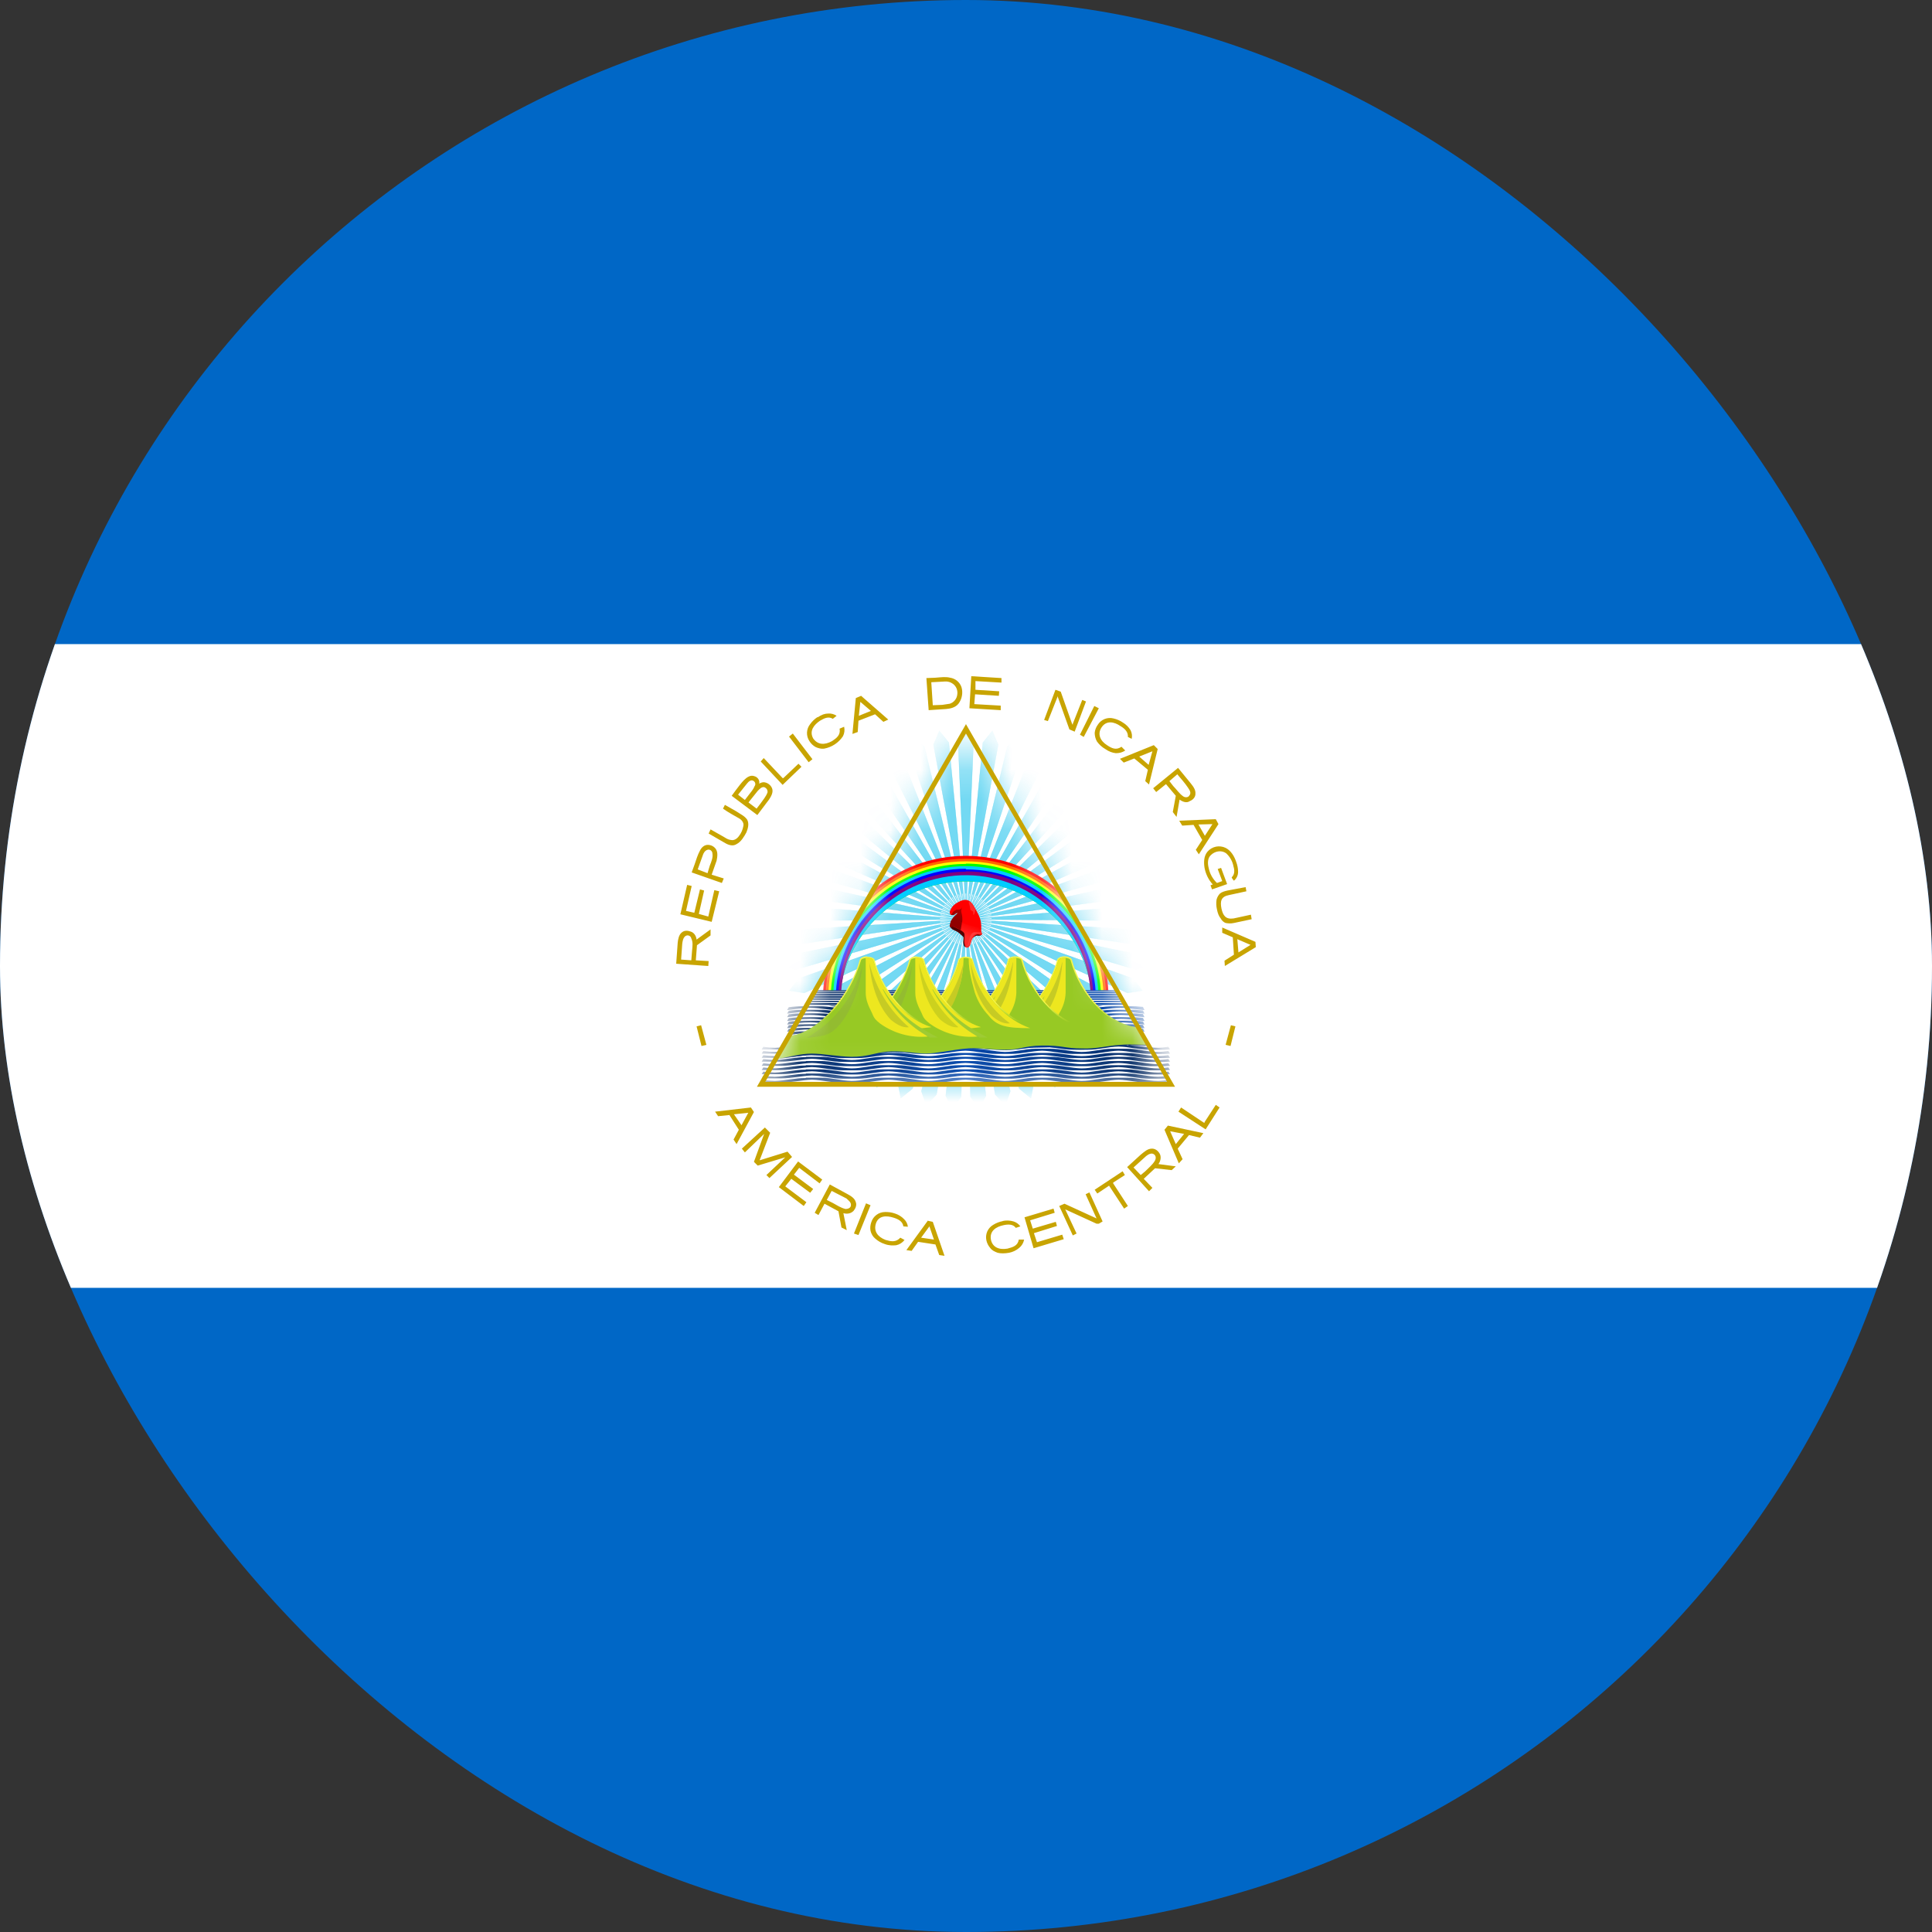 <svg width="64" height="64" viewBox="0 0 64 64" fill="none" xmlns="http://www.w3.org/2000/svg">
<rect x="0" y="0" width="64" height="64" fill="#333333" stroke="none"/>
<g clip-path="url(#clip0_10790_11210)">
<path d="M0 0H64V64H0V0Z" fill="#0067C6"/>
<path d="M0 21.337H64V42.662H0V21.337Z" fill="white"/>
<path d="M22.4 31.925L23.463 32L23.475 31.837L23.05 31.812L23.088 31.312L23.538 30.987V30.787L23.075 31.125C23.063 31.012 23 30.9 22.888 30.862C22.788 30.825 22.675 30.812 22.588 30.887C22.488 30.962 22.463 31.112 22.45 31.225L22.4 31.925ZM22.563 31.787L22.6 31.262C22.613 31.175 22.625 31.075 22.7 31.012C22.717 30.999 22.737 30.991 22.759 30.987C22.78 30.984 22.801 30.986 22.822 30.994C22.842 31.001 22.859 31.014 22.873 31.03C22.887 31.047 22.896 31.066 22.9 31.087C22.963 31.212 22.938 31.362 22.925 31.5L22.9 31.812L22.563 31.787ZM22.538 30.287L23.575 30.537L23.825 29.525L23.663 29.487L23.463 30.362L23.15 30.275L23.325 29.5L23.188 29.462L23 30.237L22.725 30.175L22.913 29.35L22.763 29.312L22.538 30.287ZM22.913 28.9L23.913 29.25L23.975 29.1L23.575 28.975L23.738 28.512C23.763 28.387 23.788 28.237 23.713 28.125C23.683 28.083 23.644 28.048 23.598 28.024C23.553 28.001 23.502 27.988 23.45 27.987C23.325 27.987 23.238 28.075 23.188 28.175C23.113 28.312 23.063 28.475 23.013 28.625L22.913 28.9ZM23.113 28.8L23.275 28.35C23.3 28.262 23.35 28.175 23.438 28.15C23.513 28.125 23.6 28.187 23.6 28.275C23.625 28.4 23.563 28.55 23.513 28.675L23.438 28.925L23.113 28.8ZM23.475 27.612L24.038 27.937C24.15 28 24.288 28.037 24.4 27.962C24.55 27.887 24.65 27.712 24.725 27.575C24.775 27.45 24.825 27.287 24.75 27.15C24.663 27.025 24.513 26.962 24.388 26.875L24.013 26.662L23.95 26.787C24.125 26.912 24.313 27.012 24.488 27.112C24.575 27.162 24.65 27.262 24.625 27.362C24.604 27.486 24.553 27.602 24.475 27.7C24.413 27.787 24.313 27.85 24.213 27.825C24.088 27.812 24.013 27.737 23.913 27.687L23.538 27.475L23.475 27.612ZM24.238 26.362L25.088 27L25.475 26.487C25.55 26.375 25.625 26.237 25.575 26.112C25.552 26.057 25.515 26.009 25.466 25.974C25.418 25.938 25.36 25.917 25.3 25.912C25.25 25.912 25.175 25.937 25.15 25.962C25.175 25.837 25.088 25.737 24.988 25.712C24.863 25.662 24.738 25.75 24.65 25.837C24.55 25.937 24.463 26.062 24.375 26.175L24.238 26.362ZM24.45 26.325L24.75 25.95C24.8 25.887 24.875 25.825 24.95 25.862C25.025 25.9 25.038 25.987 25 26.037C24.95 26.162 24.875 26.237 24.8 26.337L24.675 26.5L24.45 26.325ZM24.8 26.575L25.1 26.2C25.163 26.137 25.225 26.062 25.313 26.075C25.388 26.1 25.438 26.175 25.425 26.25C25.375 26.387 25.275 26.5 25.188 26.625L25.063 26.787L24.8 26.587V26.575ZM25.2 25.225L25.925 26L26.55 25.4L26.45 25.3L25.95 25.775H25.925L25.3 25.112L25.2 25.225ZM26.138 24.4L26.788 25.25L26.913 25.15L26.263 24.3L26.138 24.4ZM27.088 23.75C26.99 23.812 26.905 23.893 26.838 23.987C26.774 24.066 26.738 24.163 26.733 24.265C26.729 24.366 26.756 24.466 26.813 24.55C26.864 24.634 26.938 24.704 27.025 24.75C27.113 24.787 27.2 24.812 27.3 24.8C27.427 24.776 27.547 24.728 27.655 24.657C27.762 24.586 27.854 24.494 27.925 24.387C27.974 24.291 27.987 24.18 27.963 24.075L27.813 24.137C27.85 24.35 27.713 24.45 27.563 24.55C27.313 24.687 27.088 24.675 26.938 24.462C26.8 24.212 26.963 24.012 27.163 23.875C27.313 23.787 27.45 23.725 27.588 23.812L27.713 23.712C27.633 23.657 27.535 23.63 27.438 23.637C27.325 23.637 27.213 23.675 27.088 23.762V23.75ZM28.35 23.125L28.238 24.312L28.413 24.25L28.438 23.875L28.988 23.662L29.263 23.912L29.425 23.837L28.525 23.05L28.35 23.125ZM28.5 23.25L28.85 23.55L28.45 23.712L28.5 23.25ZM30.688 22.462L30.763 23.525L31.338 23.487C31.488 23.475 31.65 23.437 31.75 23.312C31.809 23.235 31.848 23.145 31.865 23.049C31.883 22.954 31.878 22.856 31.85 22.762C31.822 22.681 31.772 22.609 31.706 22.554C31.64 22.499 31.56 22.463 31.475 22.45C31.325 22.412 31.163 22.437 30.988 22.45L30.688 22.462ZM30.85 22.6L31.313 22.575C31.402 22.57 31.491 22.597 31.563 22.65C31.616 22.688 31.658 22.739 31.684 22.798C31.71 22.858 31.72 22.923 31.713 22.987C31.709 23.061 31.683 23.131 31.638 23.189C31.594 23.247 31.532 23.29 31.463 23.312L31.213 23.35L30.9 23.362L30.85 22.6ZM32.175 22.4L32.113 23.462L33.15 23.525V23.375L32.275 23.325L32.3 23L33.088 23.05L33.1 22.9L32.313 22.85V22.562L33.175 22.612V22.462L32.175 22.4ZM34.963 22.85L34.588 23.85L34.713 23.887L35.025 23.1V23.062L35.05 23.112L35.425 24.162L35.6 24.237L35.975 23.237L35.85 23.187L35.538 23.975V24.012L35.513 23.975L35.138 22.912L34.963 22.85ZM36.4 23.462L35.9 24.412L35.775 24.337L36.25 23.387L36.4 23.462ZM37.2 23.937C37.106 23.872 37 23.825 36.888 23.8C36.789 23.774 36.685 23.781 36.59 23.819C36.496 23.858 36.416 23.925 36.363 24.012C36.307 24.09 36.273 24.18 36.263 24.275C36.263 24.375 36.288 24.475 36.338 24.562C36.411 24.665 36.504 24.75 36.613 24.812C36.738 24.9 36.85 24.937 36.963 24.95C37.088 24.95 37.175 24.925 37.275 24.862L37.15 24.737C36.975 24.862 36.825 24.787 36.675 24.687C36.438 24.537 36.35 24.312 36.488 24.1C36.65 23.85 36.913 23.912 37.113 24.05C37.263 24.137 37.375 24.25 37.363 24.412L37.488 24.475C37.51 24.378 37.496 24.276 37.45 24.187C37.389 24.085 37.303 23.999 37.2 23.937ZM38.213 24.687L37.1 25.137L37.225 25.262L37.575 25.125L38.025 25.5L37.938 25.875L38.063 25.987L38.35 24.812L38.225 24.687H38.213ZM38.175 24.887L38.05 25.337L37.738 25.062L38.175 24.887ZM39.025 25.437L38.2 26.112L38.3 26.237L38.625 25.975L38.95 26.362L38.85 26.9L38.975 27.062L39.075 26.487C39.175 26.562 39.313 26.612 39.413 26.537C39.513 26.5 39.6 26.412 39.6 26.3C39.613 26.15 39.513 26.037 39.425 25.925L39.025 25.437ZM39 25.65C39.125 25.8 39.25 25.937 39.35 26.087C39.4 26.162 39.475 26.262 39.4 26.35C39.363 26.425 39.25 26.425 39.188 26.375C39.063 26.287 38.975 26.15 38.863 26.037L38.738 25.875L39 25.65ZM40.263 27.137L39.063 27.187L39.163 27.35L39.538 27.325L39.825 27.825L39.613 28.15L39.713 28.3L40.363 27.3L40.275 27.137H40.263ZM40.163 27.3L39.913 27.687L39.7 27.312L40.163 27.3ZM40.95 28.55C40.888 28.362 40.775 28.175 40.6 28.087C40.501 28.039 40.388 28.025 40.279 28.047C40.17 28.07 40.072 28.128 40 28.212C39.875 28.362 39.875 28.562 39.9 28.737C39.937 28.947 40.032 29.142 40.175 29.3L40.1 29.325L40.15 29.462L40.65 29.287L40.45 28.75L40.338 28.787L40.488 29.187L40.313 29.25C40.172 29.116 40.075 28.941 40.038 28.75C40 28.6 40 28.425 40.113 28.325C40.238 28.2 40.45 28.15 40.613 28.262C40.745 28.38 40.833 28.538 40.863 28.712C40.9 28.825 40.9 28.962 40.813 29.05C40.788 29.062 40.813 29.087 40.825 29.112L40.875 29.175C40.92 29.139 40.955 29.093 40.979 29.041C41.003 28.989 41.014 28.932 41.013 28.875C41.013 28.762 40.988 28.65 40.95 28.55ZM41.263 29.387L40.663 29.5C40.55 29.525 40.475 29.55 40.413 29.6C40.363 29.65 40.325 29.712 40.3 29.8C40.284 29.908 40.288 30.018 40.313 30.125C40.338 30.25 40.375 30.35 40.438 30.425C40.475 30.5 40.538 30.55 40.6 30.575C40.675 30.587 40.763 30.6 40.875 30.575L41.463 30.45L41.438 30.3L40.863 30.425C40.6 30.462 40.513 30.325 40.463 30.1C40.413 29.85 40.45 29.7 40.713 29.65L41.288 29.525L41.263 29.387ZM41.588 31.2L40.488 30.725V30.9L40.838 31.05L40.875 31.625L40.563 31.825L40.575 32L41.6 31.375L41.588 31.2ZM41.425 31.3L41.025 31.55L40.988 31.112L41.425 31.3ZM23.225 33.962L23.075 34L23.238 34.65L23.4 34.612L23.225 33.962ZM40.775 33.962L40.925 34L40.763 34.65L40.6 34.612L40.775 33.962ZM24.875 36.687L23.688 36.825L23.788 36.975L24.163 36.937L24.475 37.425L24.3 37.75L24.4 37.9L24.975 36.837L24.875 36.687ZM24.788 36.862L24.563 37.275L24.313 36.912L24.788 36.862ZM25.338 37.35L24.575 38.05L24.675 38.175L25.313 37.562L24.975 38.487L25.1 38.612L26.013 38.337L25.388 38.925L25.488 39.025L26.238 38.325L26.088 38.15L25.163 38.437L25.513 37.525L25.338 37.35ZM26.438 38.475L25.8 39.325L26.625 39.95L26.713 39.825L26.013 39.3L26.213 39.05L26.838 39.512L26.938 39.387L26.3 38.912L26.475 38.687L27.15 39.2L27.238 39.075L26.438 38.475ZM27.488 39.237L26.988 40.175L27.113 40.25L27.313 39.875L27.775 40.125L27.875 40.662L28.05 40.75L27.938 40.187C28.063 40.225 28.188 40.2 28.275 40.112C28.338 40.037 28.388 39.925 28.35 39.825C28.313 39.687 28.175 39.612 28.063 39.55L27.488 39.237ZM27.55 39.45L28.038 39.7C28.1 39.762 28.2 39.825 28.188 39.925C28.188 40.012 28.088 40.05 28.013 40.05C27.85 40.012 27.725 39.925 27.588 39.85L27.388 39.75L27.55 39.45ZM28.688 39.862L28.288 40.862L28.438 40.912L28.838 39.925L28.688 39.862ZM29.65 40.2C29.542 40.162 29.427 40.145 29.313 40.15C29.212 40.151 29.113 40.184 29.033 40.245C28.952 40.306 28.892 40.391 28.863 40.487C28.829 40.579 28.82 40.679 28.838 40.775C28.863 40.875 28.913 40.962 28.988 41.025C29.081 41.11 29.192 41.174 29.313 41.212C29.45 41.262 29.575 41.262 29.688 41.25C29.798 41.227 29.895 41.165 29.963 41.075L29.825 41C29.675 41.162 29.513 41.125 29.338 41.075C29.075 40.975 28.938 40.787 29.013 40.537C29.1 40.262 29.363 40.262 29.6 40.337C29.763 40.387 29.9 40.462 29.925 40.625L30.075 40.637C30.063 40.542 30.019 40.454 29.95 40.387C29.867 40.301 29.764 40.237 29.65 40.2ZM30.725 40.45L30.025 41.412L30.2 41.437L30.413 41.137L30.988 41.225L31.113 41.575L31.288 41.6L30.9 40.475L30.725 40.437V40.45ZM30.788 40.625L30.938 41.062L30.513 41L30.788 40.625ZM33.225 40.45C33.11 40.47 33 40.513 32.9 40.575C32.813 40.626 32.745 40.702 32.704 40.794C32.664 40.887 32.654 40.989 32.675 41.087C32.695 41.18 32.738 41.266 32.8 41.337C32.863 41.425 32.95 41.462 33.05 41.5C33.15 41.525 33.275 41.525 33.425 41.5C33.55 41.476 33.667 41.42 33.763 41.337C33.848 41.268 33.906 41.17 33.925 41.062H33.75C33.713 41.275 33.55 41.312 33.375 41.362C33.088 41.412 32.875 41.312 32.825 41.062C32.775 40.775 33 40.637 33.238 40.587C33.4 40.55 33.563 40.55 33.65 40.675L33.8 40.625C33.746 40.547 33.666 40.49 33.575 40.462C33.454 40.425 33.324 40.421 33.2 40.45H33.225ZM33.938 40.325L34.238 41.35L35.238 41.05L35.188 40.9L34.35 41.15L34.25 40.85L35.013 40.612L34.975 40.475L34.213 40.7L34.125 40.425L34.938 40.175L34.9 40.037L33.938 40.325ZM35.088 39.95L35.538 40.925L35.663 40.862L35.288 40.062L36.325 40.537H36.4L36.525 40.462L36.088 39.5L35.963 39.562L36.325 40.362L35.263 39.875L35.088 39.95ZM36.263 39.412L36.35 39.537L36.725 39.287L36.738 39.275L37.238 40.037L37.363 39.95L36.875 39.2V39.175L37.263 38.925L37.188 38.8L36.263 39.412ZM37.338 38.662L38.063 39.462L38.175 39.35L37.888 39.05L38.263 38.7L38.813 38.762L38.95 38.637L38.375 38.562C38.45 38.462 38.475 38.312 38.413 38.212C38.363 38.125 38.275 38.05 38.163 38.05C38.013 38.05 37.913 38.15 37.788 38.25L37.338 38.662ZM37.55 38.675L37.963 38.3C38.025 38.25 38.138 38.175 38.225 38.237C38.3 38.287 38.3 38.387 38.25 38.462C38.175 38.587 38.05 38.687 37.938 38.8L37.788 38.925L37.55 38.675ZM38.575 37.425L39.05 38.537L39.175 38.4L39.013 38.05L39.388 37.6L39.75 37.687L39.863 37.537L38.688 37.287L38.575 37.425ZM38.763 37.475L39.225 37.562L38.95 37.9L38.763 37.475ZM39.038 36.825L39.938 37.412L40.4 36.687L40.275 36.6L39.9 37.175V37.2L39.875 37.187L39.125 36.687L39.038 36.825Z" fill="#C8A400"/>
<mask id="mask0_10790_11210" style="mask-type:luminance" maskUnits="userSpaceOnUse" x="25" y="24" width="14" height="12">
<path d="M31.996 24.149L25.201 35.914H38.791L31.996 24.149Z" fill="white"/>
</mask>
<g mask="url(#mask0_10790_11210)">
<path d="M31.995 24.149L28.635 29.962L26.992 32.81H36.998L35.429 30.101L31.995 24.149Z" fill="white"/>
<path opacity="0.6" d="M31.994 24.149L31.738 24.576L31.994 30.442L32.25 24.576L31.994 24.149Z" fill="#17C0EB" stroke="#17C0EB" stroke-width="0.011"/>
<path d="M31.995 29.6H31.984L31.995 29.92L32.006 29.6H31.995Z" fill="white"/>
<path opacity="0.6" d="M37.989 28.505L37.504 28.394L32.004 30.45L37.663 28.881L37.989 28.505Z" fill="#17C0EB" stroke="#17C0EB" stroke-width="0.011"/>
<path d="M32.806 30.19L32.803 30.179L32.502 30.288L32.809 30.2L32.806 30.19Z" fill="white"/>
<path opacity="0.6" d="M35.699 35.553L35.656 35.057L32 30.462L35.241 35.358L35.699 35.553Z" fill="#17C0EB" stroke="#17C0EB" stroke-width="0.011"/>
<path d="M32.495 31.143L32.504 31.137L32.307 30.885L32.487 31.15L32.495 31.143Z" fill="white"/>
<path opacity="0.6" d="M28.289 35.553L28.747 35.358L31.988 30.462L28.333 35.057L28.289 35.553Z" fill="#17C0EB" stroke="#17C0EB" stroke-width="0.011"/>
<path d="M31.493 31.143L31.502 31.15L31.681 30.884L31.485 31.137L31.493 31.143Z" fill="white"/>
<path opacity="0.6" d="M25.999 28.505L26.326 28.88L31.984 30.45L26.484 28.393L25.999 28.505Z" fill="#17C0EB" stroke="#17C0EB" stroke-width="0.011"/>
<path d="M31.183 30.189L31.18 30.2L31.487 30.288L31.186 30.179L31.183 30.189Z" fill="white"/>
<path opacity="0.6" d="M32.873 24.211L32.56 24.598L31.997 30.443L33.067 24.669L32.873 24.211Z" fill="#17C0EB" stroke="#17C0EB" stroke-width="0.011"/>
<path d="M32.114 29.608L32.103 29.607L32.069 29.925L32.125 29.61L32.114 29.608Z" fill="white"/>
<path opacity="0.6" d="M38.205 29.359L37.74 29.18L32.007 30.451L37.829 29.685L38.205 29.359Z" fill="#17C0EB" stroke="#17C0EB" stroke-width="0.011"/>
<path d="M32.836 30.305L32.834 30.294L32.521 30.36L32.838 30.315L32.836 30.305Z" fill="white"/>
<path opacity="0.6" d="M34.956 36.019L34.981 35.522L32.001 30.463L34.529 35.763L34.956 36.019Z" fill="#17C0EB" stroke="#17C0EB" stroke-width="0.011"/>
<path d="M32.397 31.207L32.406 31.202L32.247 30.924L32.387 31.212L32.397 31.207Z" fill="white"/>
<path opacity="0.6" d="M27.617 34.988L28.097 34.859L31.988 30.461L27.729 34.503L27.617 34.988Z" fill="#17C0EB" stroke="#17C0EB" stroke-width="0.011"/>
<path d="M31.402 31.067L31.41 31.075L31.625 30.837L31.395 31.06L31.402 31.067Z" fill="white"/>
<path opacity="0.6" d="M26.329 27.69L26.6 28.107L31.985 30.449L26.825 27.647L26.329 27.69Z" fill="#17C0EB" stroke="#17C0EB" stroke-width="0.011"/>
<path d="M31.227 30.079L31.223 30.089L31.515 30.22L31.232 30.07L31.227 30.079Z" fill="white"/>
<path opacity="0.6" d="M33.732 24.393L33.369 24.733L31.998 30.443L33.861 24.874L33.732 24.393Z" fill="#17C0EB" stroke="#17C0EB" stroke-width="0.011"/>
<path d="M32.231 29.633L32.221 29.63L32.143 29.94L32.241 29.636L32.231 29.633Z" fill="white"/>
<path opacity="0.6" d="M38.294 30.233L37.859 29.992L32.005 30.453L37.877 30.504L38.294 30.233Z" fill="#17C0EB" stroke="#17C0EB" stroke-width="0.011"/>
<path d="M32.846 30.423L32.846 30.413L32.526 30.434L32.846 30.434L32.846 30.423Z" fill="white"/>
<path opacity="0.6" d="M34.15 36.377L34.245 35.888L31.998 30.463L33.764 36.063L34.15 36.377Z" fill="#17C0EB" stroke="#17C0EB" stroke-width="0.011"/>
<path d="M32.285 31.255L32.295 31.251L32.175 30.954L32.275 31.259L32.285 31.255Z" fill="white"/>
<path opacity="0.6" d="M27.026 34.334L27.52 34.273L31.985 30.46L27.205 33.87L27.026 34.334Z" fill="#17C0EB" stroke="#17C0EB" stroke-width="0.011"/>
<path d="M31.322 30.978L31.328 30.987L31.574 30.781L31.315 30.97L31.322 30.978Z" fill="white"/>
<path opacity="0.6" d="M26.768 26.928L26.979 27.379L31.985 30.447L27.265 26.954L26.768 26.928Z" fill="#17C0EB" stroke="#17C0EB" stroke-width="0.011"/>
<path d="M31.287 29.976L31.281 29.985L31.552 30.155L31.293 29.967L31.287 29.976Z" fill="white"/>
<path opacity="0.6" d="M34.56 24.695L34.153 24.98L32 30.444L34.62 25.188L34.56 24.695Z" fill="#17C0EB" stroke="#17C0EB" stroke-width="0.011"/>
<path d="M32.344 29.674L32.334 29.669L32.214 29.966L32.353 29.678L32.344 29.674Z" fill="white"/>
<path opacity="0.6" d="M38.264 31.112L37.867 30.813L32.005 30.454L37.813 31.322L38.264 31.112Z" fill="#17C0EB" stroke="#17C0EB" stroke-width="0.011"/>
<path d="M32.843 30.543L32.844 30.532L32.524 30.509L32.842 30.553L32.843 30.543Z" fill="white"/>
<path opacity="0.6" d="M33.306 36.62L33.468 36.149L31.998 30.464L32.967 36.255L33.306 36.62Z" fill="#17C0EB" stroke="#17C0EB" stroke-width="0.011"/>
<path d="M32.173 31.288L32.184 31.286L32.107 30.975L32.163 31.29L32.173 31.288Z" fill="white"/>
<path opacity="0.6" d="M26.536 33.605L27.034 33.614L31.986 30.459L26.778 33.17L26.536 33.605Z" fill="#17C0EB" stroke="#17C0EB" stroke-width="0.011"/>
<path d="M31.256 30.88L31.262 30.889L31.534 30.72L31.251 30.871L31.256 30.88Z" fill="white"/>
<path opacity="0.6" d="M27.31 26.235L27.456 26.711L31.987 30.446L27.798 26.33L27.31 26.235Z" fill="#17C0EB" stroke="#17C0EB" stroke-width="0.011"/>
<path d="M31.361 29.882L31.354 29.89L31.599 30.096L31.368 29.874L31.361 29.882Z" fill="white"/>
<path opacity="0.6" d="M35.334 25.107L34.891 25.333L31.999 30.444L35.325 25.605L35.334 25.107Z" fill="#17C0EB" stroke="#17C0EB" stroke-width="0.011"/>
<path d="M32.447 29.73L32.438 29.724L32.277 30.001L32.456 29.735L32.447 29.73Z" fill="white"/>
<path opacity="0.6" d="M38.112 31.978L37.76 31.627L32.005 30.456L37.636 32.123L38.112 31.978Z" fill="#17C0EB" stroke="#17C0EB" stroke-width="0.011"/>
<path d="M32.824 30.66L32.826 30.649L32.513 30.582L32.821 30.67L32.824 30.66Z" fill="white"/>
<path opacity="0.6" d="M32.434 36.742L32.66 36.298L31.995 30.464L32.149 36.334L32.434 36.742Z" fill="#17C0EB" stroke="#17C0EB" stroke-width="0.011"/>
<path d="M32.054 31.305L32.065 31.304L32.032 30.985L32.043 31.305L32.054 31.305Z" fill="white"/>
<path opacity="0.6" d="M26.15 32.815L26.642 32.892L31.985 30.457L26.45 32.418L26.15 32.815Z" fill="#17C0EB" stroke="#17C0EB" stroke-width="0.011"/>
<path d="M31.203 30.773L31.207 30.783L31.5 30.653L31.199 30.763L31.203 30.773Z" fill="white"/>
<path opacity="0.6" d="M27.942 25.624L28.02 26.116L31.988 30.445L28.413 25.787L27.942 25.624Z" fill="#17C0EB" stroke="#17C0EB" stroke-width="0.011"/>
<path d="M31.446 29.8L31.438 29.807L31.651 30.045L31.454 29.793L31.446 29.8Z" fill="white"/>
<path opacity="0.6" d="M36.048 25.624L35.577 25.786L32.002 30.445L35.969 26.115L36.048 25.624Z" fill="#17C0EB" stroke="#17C0EB" stroke-width="0.011"/>
<path d="M32.543 29.8L32.535 29.793L32.338 30.045L32.551 29.806L32.543 29.8Z" fill="white"/>
<path opacity="0.6" d="M37.842 32.815L37.542 32.418L32.007 30.457L37.35 32.892L37.842 32.815Z" fill="#17C0EB" stroke="#17C0EB" stroke-width="0.011"/>
<path d="M32.787 30.773L32.791 30.763L32.49 30.653L32.783 30.783L32.787 30.773Z" fill="white"/>
<path opacity="0.6" d="M31.555 36.742L31.84 36.334L31.994 30.464L31.33 36.298L31.555 36.742Z" fill="#17C0EB" stroke="#17C0EB" stroke-width="0.011"/>
<path d="M31.935 31.304L31.945 31.305L31.957 30.985L31.924 31.304L31.935 31.304Z" fill="white"/>
<path opacity="0.6" d="M25.88 31.978L26.355 32.124L31.986 30.456L26.232 31.627L25.88 31.978Z" fill="#17C0EB" stroke="#17C0EB" stroke-width="0.011"/>
<path d="M31.167 30.66L31.17 30.67L31.478 30.582L31.165 30.649L31.167 30.66Z" fill="white"/>
<path opacity="0.6" d="M28.655 25.107L28.664 25.605L31.989 30.444L29.098 25.333L28.655 25.107Z" fill="#17C0EB" stroke="#17C0EB" stroke-width="0.011"/>
<path d="M31.542 29.73L31.533 29.735L31.712 30.001L31.551 29.724L31.542 29.73Z" fill="white"/>
<path opacity="0.6" d="M36.679 26.235L36.191 26.33L32.002 30.446L36.533 26.711L36.679 26.235Z" fill="#17C0EB" stroke="#17C0EB" stroke-width="0.011"/>
<path d="M32.628 29.882L32.621 29.874L32.39 30.096L32.635 29.89L32.628 29.882Z" fill="white"/>
<path opacity="0.6" d="M37.454 33.605L37.212 33.17L32.004 30.459L36.956 33.614L37.454 33.605Z" fill="#17C0EB" stroke="#17C0EB" stroke-width="0.011"/>
<path d="M32.733 30.88L32.738 30.871L32.456 30.72L32.728 30.889L32.733 30.88Z" fill="white"/>
<path opacity="0.6" d="M30.685 36.619L31.024 36.255L31.994 30.464L30.523 36.149L30.685 36.619Z" fill="#17C0EB" stroke="#17C0EB" stroke-width="0.011"/>
<path d="M31.818 31.288L31.828 31.29L31.884 30.975L31.807 31.286L31.818 31.288Z" fill="white"/>
<path opacity="0.6" d="M25.725 31.112L26.176 31.322L31.984 30.454L26.123 30.813L25.725 31.112Z" fill="#17C0EB" stroke="#17C0EB" stroke-width="0.011"/>
<path d="M31.145 30.542L31.146 30.553L31.464 30.509L31.144 30.532L31.145 30.542Z" fill="white"/>
<path opacity="0.6" d="M29.431 24.694L29.371 25.188L31.991 30.443L29.838 24.98L29.431 24.694Z" fill="#17C0EB" stroke="#17C0EB" stroke-width="0.011"/>
<path d="M31.648 29.674L31.639 29.678L31.779 29.966L31.658 29.669L31.648 29.674Z" fill="white"/>
<path opacity="0.6" d="M37.221 26.928L36.724 26.954L32.004 30.447L37.011 27.379L37.221 26.928Z" fill="#17C0EB" stroke="#17C0EB" stroke-width="0.011"/>
<path d="M32.703 29.976L32.697 29.967L32.438 30.155L32.709 29.985L32.703 29.976Z" fill="white"/>
<path opacity="0.6" d="M36.962 34.334L36.783 33.87L32.002 30.46L36.468 34.273L36.962 34.334Z" fill="#17C0EB" stroke="#17C0EB" stroke-width="0.011"/>
<path d="M32.667 30.979L32.674 30.97L32.415 30.782L32.661 30.987L32.667 30.979Z" fill="white"/>
<path opacity="0.6" d="M29.84 36.377L30.226 36.064L31.992 30.463L29.745 35.889L29.84 36.377Z" fill="#17C0EB" stroke="#17C0EB" stroke-width="0.011"/>
<path d="M31.703 31.255L31.713 31.259L31.812 30.954L31.693 31.252L31.703 31.255Z" fill="white"/>
<path opacity="0.6" d="M25.695 30.233L26.112 30.504L31.984 30.453L26.13 29.992L25.695 30.233Z" fill="#17C0EB" stroke="#17C0EB" stroke-width="0.011"/>
<path d="M31.141 30.423L31.141 30.434L31.461 30.435L31.141 30.413L31.141 30.423Z" fill="white"/>
<path opacity="0.6" d="M30.258 24.393L30.129 24.874L31.992 30.443L30.622 24.733L30.258 24.393Z" fill="#17C0EB" stroke="#17C0EB" stroke-width="0.011"/>
<path d="M31.76 29.633L31.75 29.636L31.849 29.941L31.77 29.63L31.76 29.633Z" fill="white"/>
<path opacity="0.6" d="M37.661 27.69L37.165 27.647L32.005 30.449L37.39 28.107L37.661 27.69Z" fill="#17C0EB" stroke="#17C0EB" stroke-width="0.011"/>
<path d="M32.763 30.079L32.758 30.07L32.475 30.219L32.767 30.089L32.763 30.079Z" fill="white"/>
<path opacity="0.6" d="M36.374 34.988L36.262 34.503L32.003 30.461L35.894 34.859L36.374 34.988Z" fill="#17C0EB" stroke="#17C0EB" stroke-width="0.011"/>
<path d="M32.588 31.067L32.596 31.06L32.366 30.837L32.58 31.074L32.588 31.067Z" fill="white"/>
<path opacity="0.6" d="M29.036 36.019L29.462 35.763L31.99 30.463L29.01 35.522L29.036 36.019Z" fill="#17C0EB" stroke="#17C0EB" stroke-width="0.011"/>
<path d="M31.594 31.207L31.604 31.212L31.744 30.924L31.585 31.202L31.594 31.207Z" fill="white"/>
<path opacity="0.6" d="M25.787 29.358L26.162 29.685L31.984 30.451L26.251 29.18L25.787 29.358Z" fill="#17C0EB" stroke="#17C0EB" stroke-width="0.011"/>
<path d="M31.154 30.305L31.152 30.315L31.469 30.36L31.156 30.294L31.154 30.305Z" fill="white"/>
<path opacity="0.6" d="M31.117 24.211L30.923 24.669L31.993 30.443L31.43 24.598L31.117 24.211Z" fill="#17C0EB" stroke="#17C0EB" stroke-width="0.011"/>
<path d="M31.876 29.608L31.865 29.61L31.92 29.925L31.886 29.607L31.876 29.608Z" fill="white"/>
<path d="M31.996 28.352C30.86 28.351 29.761 28.76 28.902 29.504L27.345 32.213C27.289 32.505 27.261 32.801 27.26 33.099H27.793C27.847 32.022 28.313 31.007 29.095 30.265C29.876 29.522 30.912 29.108 31.99 29.108C33.068 29.108 34.105 29.522 34.886 30.265C35.667 31.007 36.133 32.022 36.188 33.099H36.721C36.724 32.802 36.699 32.505 36.646 32.213L35.089 29.504C34.23 28.76 33.132 28.352 31.996 28.352Z" fill="#FF0000"/>
<path d="M31.994 28.448C30.789 28.445 29.63 28.912 28.762 29.749L27.482 31.979C27.392 32.342 27.345 32.714 27.344 33.088H27.802C27.878 32.028 28.353 31.036 29.13 30.311C29.908 29.587 30.932 29.185 31.994 29.185C33.057 29.185 34.081 29.587 34.858 30.311C35.636 31.036 36.111 32.028 36.186 33.088H36.645C36.644 32.71 36.597 32.334 36.506 31.968L35.226 29.749C34.359 28.912 33.2 28.445 31.994 28.448Z" fill="#FF6600"/>
<path d="M31.994 28.533C31.35 28.532 30.712 28.667 30.124 28.93C29.536 29.192 29.01 29.577 28.581 30.058L27.653 31.659C27.505 32.124 27.433 32.61 27.44 33.099H27.792C27.846 32.022 28.312 31.007 29.093 30.265C29.875 29.522 30.911 29.108 31.989 29.108C33.067 29.108 34.104 29.522 34.885 30.265C35.666 31.007 36.132 32.022 36.187 33.099H36.56C36.56 32.597 36.474 32.117 36.336 31.669L35.397 30.058C34.97 29.578 34.446 29.194 33.859 28.931C33.273 28.668 32.637 28.532 31.994 28.533Z" fill="#FFFF00"/>
<path d="M31.996 28.619C31.26 28.618 30.535 28.799 29.886 29.145C29.237 29.491 28.683 29.992 28.273 30.603L27.974 31.125C27.672 31.739 27.515 32.414 27.516 33.099H27.804C27.879 32.038 28.354 31.046 29.132 30.322C29.91 29.598 30.933 29.195 31.996 29.195C33.058 29.195 34.082 29.598 34.86 30.322C35.637 31.046 36.112 32.038 36.188 33.099H36.476C36.476 32.414 36.319 31.739 36.017 31.125L35.718 30.592C35.308 29.981 34.754 29.48 34.105 29.134C33.456 28.788 32.731 28.608 31.996 28.608V28.619Z" fill="#00FF00"/>
<path d="M31.994 28.693C31.416 28.693 30.844 28.807 30.31 29.029C29.776 29.25 29.291 29.575 28.883 29.984C28.475 30.393 28.151 30.879 27.931 31.414C27.711 31.948 27.598 32.521 27.6 33.099H27.802C27.878 32.039 28.352 31.047 29.13 30.322C29.908 29.598 30.931 29.195 31.994 29.195C33.057 29.195 34.08 29.598 34.858 30.322C35.636 31.047 36.111 32.039 36.186 33.099H36.389C36.39 32.521 36.278 31.948 36.057 31.414C35.837 30.879 35.514 30.393 35.105 29.984C34.697 29.575 34.212 29.25 33.678 29.029C33.145 28.807 32.572 28.693 31.994 28.693Z" fill="#00CCFF"/>
<path d="M31.995 28.779C30.852 28.779 29.756 29.233 28.948 30.041C28.14 30.849 27.686 31.945 27.686 33.088H27.835C27.835 31.985 28.273 30.927 29.053 30.146C29.834 29.366 30.892 28.928 31.995 28.928C33.098 28.928 34.156 29.366 34.936 30.146C35.717 30.927 36.155 31.985 36.155 33.088H36.304C36.298 31.949 35.842 30.858 35.035 30.055C34.227 29.251 33.134 28.8 31.995 28.8V28.779Z" fill="#0000FF"/>
<path d="M31.994 28.875C31.433 28.875 30.878 28.986 30.36 29.203C29.843 29.42 29.374 29.738 28.981 30.138C28.587 30.538 28.278 31.013 28.07 31.534C27.862 32.055 27.76 32.612 27.77 33.173H27.855V33.088C27.867 31.99 28.314 30.942 29.098 30.174C29.882 29.406 30.939 28.981 32.037 28.992C33.135 29.003 34.183 29.45 34.951 30.234C35.719 31.018 36.144 32.076 36.133 33.173H36.218V33.088C36.218 32.533 36.109 31.984 35.897 31.471C35.684 30.959 35.373 30.493 34.981 30.101C34.589 29.709 34.123 29.398 33.611 29.186C33.098 28.973 32.549 28.864 31.994 28.864V28.875Z" fill="#800080"/>
<path d="M32.037 30.73C31.963 30.73 31.909 30.677 31.845 30.666C31.814 30.694 31.791 30.729 31.778 30.768C31.765 30.808 31.762 30.85 31.771 30.89C31.803 30.901 31.803 30.933 31.867 30.986C31.931 31.04 31.92 31.061 31.909 31.2C31.909 31.242 31.92 31.36 31.973 31.37C32.027 31.381 32.08 31.338 32.091 31.242C32.101 31.168 32.133 31.114 32.165 31.072C32.197 30.869 32.144 30.794 32.037 30.73Z" fill="#510000"/>
<path d="M31.696 30.24C31.632 30.24 31.526 30.346 31.483 30.293C31.462 30.261 31.451 30.197 31.483 30.144C31.531 30.038 31.614 29.951 31.718 29.898C31.963 29.749 32.134 29.792 32.251 30.005C32.368 30.197 32.486 30.41 32.496 30.581C32.496 30.634 32.528 30.73 32.475 30.784C32.336 30.933 31.984 30.624 31.782 30.677C31.718 30.688 31.632 30.741 31.568 30.698C31.526 30.666 31.568 30.592 31.6 30.56C31.664 30.506 31.76 30.304 31.75 30.218C31.75 30.176 31.75 30.24 31.696 30.24Z" fill="#FF0000"/>
<path d="M31.675 30.144C31.547 30.186 31.569 30.25 31.505 30.304C31.526 30.314 31.59 30.336 31.654 30.272C31.675 30.25 31.707 30.24 31.729 30.24L31.654 30.314C31.591 30.367 31.54 30.432 31.505 30.506C31.473 30.592 31.462 30.688 31.473 30.698C31.473 30.698 31.515 30.784 31.633 30.826C31.846 30.912 31.889 31.093 32.113 31.093C32.283 31.093 32.262 30.976 32.401 30.997C32.507 31.018 32.582 30.922 32.465 30.869C32.275 30.832 32.079 30.832 31.889 30.869C31.846 30.442 31.889 30.592 31.878 30.4C31.867 30.218 31.803 30.208 31.878 30.048C31.825 30.154 31.75 30.133 31.665 30.133L31.675 30.144Z" fill="url(#paint0_linear_10790_11210)"/>
<path d="M32.102 29.845L32.092 29.909L32.124 30.016L32.145 30.122C32.145 30.154 32.188 30.165 32.22 30.186C32.263 30.218 32.22 30.293 32.252 30.304C32.273 30.304 32.305 30.197 32.305 30.176V30.101C32.288 30.069 32.271 30.037 32.252 30.005C32.245 29.994 32.238 29.984 32.23 29.973C32.207 29.937 32.178 29.905 32.145 29.877C32.135 29.87 32.124 29.863 32.113 29.856L32.092 29.845H32.102Z" fill="#FF2A2A"/>
<path d="M32.133 30.656L31.92 30.581C31.782 30.539 31.643 30.453 31.547 30.496C31.515 30.507 31.515 30.539 31.504 30.592C31.504 30.645 31.451 30.731 31.504 30.699C31.568 30.656 31.76 30.784 31.824 30.816C31.856 30.837 31.931 30.88 31.942 30.923C31.963 30.987 31.942 31.115 31.942 31.179C31.942 31.232 31.963 31.371 32.016 31.392C32.08 31.403 32.133 31.349 32.155 31.253C32.187 31.157 32.197 31.104 32.24 31.051C32.283 30.997 32.325 30.965 32.379 30.955C32.443 30.955 32.528 31.008 32.528 30.933C32.528 30.891 32.486 30.848 32.507 30.784C32.517 30.731 32.464 30.741 32.411 30.72L32.133 30.656Z" fill="url(#paint1_linear_10790_11210)"/>
<path d="M31.824 30.816C31.781 30.795 31.578 30.656 31.504 30.709C31.472 30.709 31.461 30.709 31.461 30.677L31.482 30.581C31.482 30.549 31.504 30.496 31.536 30.475C31.61 30.411 31.781 30.528 31.866 30.56L31.824 30.816Z" fill="#910000"/>
<path d="M32.187 31.083C32.283 30.912 32.347 30.933 32.465 30.933C32.507 30.933 32.518 30.901 32.507 30.859C32.475 30.923 32.326 30.859 32.241 30.891C32.081 30.965 32.113 31.285 32.027 31.317C32.113 31.392 32.145 31.136 32.187 31.083Z" fill="#FF3A3A"/>
<path d="M26.992 32.81L25.926 34.656H38.075L37.008 32.821H27.003L26.992 32.81Z" fill="white"/>
<path d="M26.629 34.282C26.461 34.282 26.294 34.293 26.128 34.314L26.074 34.41C26.33 34.378 26.576 34.336 26.842 34.336C27.183 34.336 27.503 34.421 27.877 34.421H28.367C28.741 34.421 29.05 34.336 29.402 34.336C29.754 34.336 30.074 34.421 30.448 34.421H30.938C31.311 34.421 31.621 34.336 31.973 34.336C32.325 34.336 32.645 34.421 33.018 34.421H33.498C33.871 34.421 34.191 34.336 34.544 34.336C34.895 34.336 35.215 34.421 35.589 34.421H36.069C36.442 34.421 36.762 34.336 37.114 34.336C37.392 34.336 37.648 34.389 37.914 34.41L37.861 34.304C37.705 34.288 37.548 34.28 37.392 34.282H36.911C36.538 34.282 36.218 34.357 35.866 34.368C35.514 34.368 35.194 34.282 34.821 34.282H34.341C33.968 34.282 33.648 34.357 33.295 34.368C32.944 34.368 32.623 34.282 32.25 34.282H31.781C31.407 34.282 31.087 34.357 30.735 34.368C30.384 34.368 30.064 34.282 29.69 34.282H29.21C28.837 34.282 28.517 34.357 28.165 34.368C27.813 34.368 27.503 34.282 27.13 34.282H26.629Z" fill="url(#paint2_linear_10790_11210)"/>
<path d="M26.629 34.165C26.461 34.165 26.294 34.175 26.128 34.197L26.074 34.293C26.33 34.261 26.576 34.218 26.842 34.218C27.183 34.218 27.503 34.304 27.877 34.304H28.367C28.741 34.304 29.05 34.218 29.402 34.218C29.754 34.218 30.074 34.304 30.448 34.304H30.938C31.311 34.304 31.621 34.218 31.973 34.218C32.325 34.218 32.645 34.304 33.018 34.304H33.498C33.871 34.304 34.191 34.218 34.544 34.218C34.895 34.218 35.215 34.304 35.589 34.304H36.069C36.442 34.304 36.762 34.218 37.114 34.218C37.392 34.218 37.648 34.272 37.914 34.293L37.861 34.186C37.705 34.17 37.548 34.163 37.392 34.165H36.911C36.538 34.165 36.218 34.24 35.866 34.25C35.514 34.25 35.194 34.165 34.821 34.165H34.341C33.968 34.165 33.648 34.24 33.295 34.25C32.944 34.25 32.623 34.165 32.25 34.165H31.781C31.407 34.165 31.087 34.24 30.735 34.25C30.384 34.25 30.064 34.165 29.69 34.165H29.21C28.837 34.165 28.517 34.24 28.165 34.25C27.813 34.25 27.503 34.165 27.13 34.165H26.629Z" fill="url(#paint3_linear_10790_11210)"/>
<path d="M26.629 34.048C26.461 34.047 26.294 34.058 26.128 34.08L26.074 34.176C26.33 34.144 26.576 34.101 26.842 34.101C27.183 34.101 27.503 34.186 27.877 34.186H28.367C28.741 34.186 29.05 34.101 29.402 34.101C29.754 34.101 30.074 34.186 30.448 34.186H30.938C31.311 34.186 31.621 34.101 31.973 34.101C32.325 34.101 32.645 34.186 33.018 34.186H33.498C33.871 34.186 34.191 34.101 34.544 34.101C34.895 34.101 35.215 34.186 35.589 34.186H36.069C36.442 34.186 36.762 34.101 37.114 34.101C37.392 34.101 37.648 34.154 37.914 34.176L37.861 34.069C37.705 34.053 37.548 34.046 37.392 34.048H36.911C36.538 34.048 36.218 34.122 35.866 34.133C35.514 34.133 35.194 34.048 34.821 34.048H34.341C33.968 34.048 33.648 34.122 33.295 34.133C32.944 34.133 32.623 34.048 32.25 34.048H31.781C31.407 34.048 31.087 34.122 30.735 34.133C30.384 34.133 30.064 34.048 29.69 34.048H29.21C28.837 34.048 28.517 34.122 28.165 34.133C27.813 34.133 27.503 34.048 27.13 34.048H26.629Z" fill="url(#paint4_linear_10790_11210)"/>
<path d="M26.629 33.931C26.461 33.93 26.294 33.941 26.128 33.962L26.074 34.059C26.33 34.026 26.576 33.984 26.842 33.984C27.183 33.984 27.503 34.069 27.877 34.069H28.367C28.741 34.069 29.05 33.984 29.402 33.984C29.754 33.984 30.074 34.069 30.448 34.069H30.938C31.311 34.069 31.621 33.984 31.973 33.984C32.325 33.984 32.645 34.069 33.018 34.069H33.498C33.871 34.069 34.191 33.984 34.544 33.984C34.895 33.984 35.215 34.069 35.589 34.069H36.069C36.442 34.069 36.762 33.984 37.114 33.984C37.392 33.984 37.648 34.037 37.914 34.059L37.861 33.952C37.705 33.936 37.548 33.928 37.392 33.931H36.911C36.538 33.931 36.218 34.005 35.866 34.016C35.514 34.016 35.194 33.931 34.821 33.931H34.341C33.968 33.931 33.648 34.005 33.295 34.016C32.944 34.016 32.623 33.931 32.25 33.931H31.781C31.407 33.931 31.087 34.005 30.735 34.016C30.384 34.016 30.064 33.931 29.69 33.931H29.21C28.837 33.931 28.517 34.005 28.165 34.016C27.813 34.016 27.503 33.931 27.13 33.931H26.629Z" fill="url(#paint5_linear_10790_11210)"/>
<path d="M26.629 33.813C26.461 33.813 26.294 33.824 26.128 33.845L26.074 33.941C26.33 33.909 26.576 33.867 26.842 33.867C27.183 33.867 27.503 33.952 27.877 33.952H28.367C28.741 33.952 29.05 33.867 29.402 33.867C29.754 33.867 30.074 33.952 30.448 33.952H30.938C31.311 33.952 31.621 33.867 31.973 33.867C32.325 33.867 32.645 33.952 33.018 33.952H33.498C33.871 33.952 34.191 33.867 34.544 33.867C34.895 33.867 35.215 33.952 35.589 33.952H36.069C36.442 33.952 36.762 33.867 37.114 33.867C37.392 33.867 37.648 33.92 37.914 33.941L37.861 33.835C37.705 33.819 37.548 33.811 37.392 33.813H36.911C36.538 33.813 36.218 33.888 35.866 33.899C35.514 33.899 35.194 33.813 34.821 33.813H34.341C33.968 33.813 33.648 33.888 33.295 33.899C32.944 33.899 32.623 33.813 32.25 33.813H31.781C31.407 33.813 31.087 33.888 30.735 33.899C30.384 33.899 30.064 33.813 29.69 33.813H29.21C28.837 33.813 28.517 33.888 28.165 33.899C27.813 33.899 27.503 33.813 27.13 33.813H26.629Z" fill="url(#paint6_linear_10790_11210)"/>
<path d="M26.629 33.696C26.461 33.696 26.294 33.706 26.128 33.728L26.074 33.824C26.33 33.792 26.576 33.749 26.842 33.749C27.183 33.749 27.503 33.834 27.877 33.834H28.367C28.741 33.834 29.05 33.749 29.402 33.749C29.754 33.749 30.074 33.834 30.448 33.834H30.938C31.311 33.834 31.621 33.749 31.973 33.749C32.325 33.749 32.645 33.834 33.018 33.834H33.498C33.871 33.834 34.191 33.749 34.544 33.749C34.895 33.749 35.215 33.834 35.589 33.834H36.069C36.442 33.834 36.762 33.749 37.114 33.749C37.392 33.749 37.648 33.803 37.914 33.824L37.861 33.717C37.705 33.701 37.548 33.694 37.392 33.696H36.911C36.538 33.696 36.218 33.77 35.866 33.781C35.514 33.781 35.194 33.696 34.821 33.696H34.341C33.968 33.696 33.648 33.77 33.295 33.781C32.944 33.781 32.623 33.696 32.25 33.696H31.781C31.407 33.696 31.087 33.77 30.735 33.781C30.384 33.781 30.064 33.696 29.69 33.696H29.21C28.837 33.696 28.517 33.77 28.165 33.781C27.813 33.781 27.503 33.696 27.13 33.696H26.629Z" fill="url(#paint7_linear_10790_11210)"/>
<path d="M26.629 33.568C26.461 33.567 26.294 33.578 26.128 33.6L26.074 33.696C26.33 33.664 26.576 33.621 26.842 33.621C27.183 33.621 27.503 33.706 27.877 33.706H28.367C28.741 33.706 29.05 33.621 29.402 33.621C29.754 33.621 30.074 33.706 30.448 33.706H30.938C31.311 33.706 31.621 33.621 31.973 33.621C32.325 33.621 32.645 33.706 33.018 33.706H33.498C33.871 33.706 34.191 33.621 34.544 33.621C34.895 33.621 35.215 33.706 35.589 33.706H36.069C36.442 33.706 36.762 33.621 37.114 33.621C37.392 33.621 37.648 33.674 37.914 33.696L37.861 33.589C37.705 33.573 37.548 33.566 37.392 33.568H36.911C36.538 33.568 36.218 33.642 35.866 33.653C35.514 33.653 35.194 33.568 34.821 33.568H34.341C33.968 33.568 33.648 33.642 33.295 33.653C32.944 33.653 32.623 33.568 32.25 33.568H31.781C31.407 33.568 31.087 33.642 30.735 33.653C30.384 33.653 30.064 33.568 29.69 33.568H29.21C28.837 33.568 28.517 33.642 28.165 33.653C27.813 33.653 27.503 33.568 27.13 33.568H26.629Z" fill="url(#paint8_linear_10790_11210)"/>
<path d="M26.629 33.45C26.461 33.45 26.294 33.461 26.128 33.483L26.074 33.578C26.33 33.547 26.576 33.504 26.842 33.504C27.183 33.504 27.503 33.589 27.877 33.589H28.367C28.741 33.589 29.05 33.504 29.402 33.504C29.754 33.504 30.074 33.589 30.448 33.589H30.938C31.311 33.589 31.621 33.504 31.973 33.504C32.325 33.504 32.645 33.589 33.018 33.589H33.498C33.871 33.589 34.191 33.504 34.544 33.504C34.895 33.504 35.215 33.589 35.589 33.589H36.069C36.442 33.589 36.762 33.504 37.114 33.504C37.392 33.504 37.648 33.557 37.914 33.578L37.861 33.472C37.705 33.456 37.548 33.449 37.392 33.45H36.911C36.538 33.45 36.218 33.525 35.866 33.536C35.514 33.536 35.194 33.45 34.821 33.45H34.341C33.968 33.45 33.648 33.525 33.295 33.536C32.944 33.536 32.623 33.45 32.25 33.45H31.781C31.407 33.45 31.087 33.525 30.735 33.536C30.384 33.536 30.064 33.45 29.69 33.45H29.21C28.837 33.45 28.517 33.525 28.165 33.536C27.813 33.536 27.503 33.45 27.13 33.45H26.629Z" fill="url(#paint9_linear_10790_11210)"/>
<path d="M26.629 33.333C26.461 33.333 26.294 33.343 26.128 33.365L26.074 33.461C26.33 33.429 26.576 33.386 26.842 33.386C27.183 33.386 27.503 33.472 27.877 33.472H28.367C28.741 33.472 29.05 33.386 29.402 33.386C29.754 33.386 30.074 33.472 30.448 33.472H30.938C31.311 33.472 31.621 33.386 31.973 33.386C32.325 33.386 32.645 33.472 33.018 33.472H33.498C33.871 33.472 34.191 33.386 34.544 33.386C34.895 33.386 35.215 33.472 35.589 33.472H36.069C36.442 33.472 36.762 33.386 37.114 33.386C37.392 33.386 37.648 33.44 37.914 33.461L37.861 33.354C37.705 33.338 37.548 33.331 37.392 33.333H36.911C36.538 33.333 36.218 33.408 35.866 33.418C35.514 33.418 35.194 33.333 34.821 33.333H34.341C33.968 33.333 33.648 33.408 33.295 33.418C32.944 33.418 32.623 33.333 32.25 33.333H31.781C31.407 33.333 31.087 33.408 30.735 33.418C30.384 33.418 30.064 33.333 29.69 33.333H29.21C28.837 33.333 28.517 33.408 28.165 33.418C27.813 33.418 27.503 33.333 27.13 33.333H26.629Z" fill="url(#paint10_linear_10790_11210)"/>
<path d="M27.004 32.8V32.821H36.998L36.988 32.8H27.004ZM26.983 32.832L26.972 32.864H37.009L36.998 32.832H26.972H26.983ZM26.961 32.874L26.94 32.907H37.052L37.031 32.874H26.961ZM26.929 32.928L26.897 32.981H37.094L37.062 32.928H26.929ZM26.887 33.002L26.855 33.056H37.137L37.105 33.002H26.887ZM26.844 33.077L26.823 33.12H37.169L37.148 33.077H26.844ZM26.801 33.152L26.78 33.194H37.222L37.191 33.152H26.801ZM26.759 33.227L26.727 33.291H37.265L37.233 33.227H26.769H26.759Z" fill="url(#paint11_linear_10790_11210)"/>
<path d="M27.451 33.312C27.814 33.386 27.846 33.312 27.846 33.312H27.451ZM36.145 33.312C36.145 33.312 36.176 33.386 36.539 33.312H36.145Z" fill="url(#paint12_linear_10790_11210)"/>
<path d="M35.258 31.68C35.077 31.68 35.024 31.776 35.024 31.776C34.736 32.907 33.765 34.048 32.613 34.048H31.76V35.2H38.309L37.648 34.027C36.613 33.877 35.77 32.821 35.504 31.776C35.504 31.776 35.44 31.68 35.258 31.68Z" fill="url(#paint13_linear_10790_11210)"/>
<path d="M35.258 31.733C35.172 31.733 35.13 31.744 35.098 31.765L35.066 31.797C34.906 32.388 34.597 32.928 34.17 33.365C33.743 33.803 33.21 34.101 32.612 34.101H31.791V35.157H38.287L37.679 34.091C37.178 34.016 36.719 33.749 36.356 33.365C35.929 32.928 35.62 32.388 35.46 31.797L35.428 31.765C35.376 31.738 35.316 31.727 35.258 31.733Z" fill="#97C924"/>
<path d="M35.258 31.733H35.301V32.885C35.291 33.127 35.217 33.363 35.088 33.568C35.034 33.739 34.981 33.675 34.842 33.877C34.662 33.939 34.477 33.982 34.288 34.005C34.021 34.048 33.434 34.09 33.125 34.016C33.522 33.894 33.882 33.674 34.17 33.376C34.25 33.291 34.324 33.202 34.394 33.109C34.513 32.961 34.62 32.804 34.714 32.64L34.821 32.426C34.872 32.326 34.918 32.222 34.96 32.117C35.001 32.012 35.036 31.906 35.066 31.797L35.098 31.765L35.162 31.744L35.258 31.733Z" fill="#EDE71F"/>
<path d="M35.195 31.883C35.142 32.523 34.95 33.291 34.48 33.781C34.309 33.92 34.086 34.059 33.883 34.027C34.597 33.44 35.035 32.533 35.184 31.883H35.195Z" fill="#C6CB24"/>
<path d="M34.607 32.992C34.501 33.28 34.095 33.707 33.669 34.059H33.359C33.626 34.037 34.245 33.525 34.607 32.992Z" fill="#9ECB34"/>
<path d="M33.626 31.68C33.444 31.68 33.391 31.776 33.391 31.776C33.103 32.907 32.132 34.048 30.98 34.048H30.127V35.2H36.676L36.015 34.027C34.98 33.877 34.138 32.821 33.871 31.776C33.871 31.776 33.807 31.68 33.626 31.68Z" fill="url(#paint14_linear_10790_11210)"/>
<path d="M33.625 31.733C33.539 31.733 33.497 31.744 33.465 31.765L33.433 31.797C33.273 32.388 32.965 32.928 32.537 33.365C32.11 33.803 31.577 34.101 30.98 34.101H30.158V35.157H36.654L36.046 34.091C35.545 34.016 35.086 33.749 34.724 33.365C34.296 32.928 33.987 32.388 33.828 31.797L33.795 31.765C33.743 31.738 33.684 31.727 33.625 31.733Z" fill="#97C924"/>
<path d="M33.626 31.733H33.668V32.885C33.658 33.127 33.584 33.363 33.455 33.568C33.401 33.739 33.348 33.675 33.209 33.877C33.03 33.939 32.844 33.982 32.655 34.005C32.388 34.048 31.802 34.09 31.492 34.016C31.889 33.894 32.249 33.674 32.538 33.376C32.617 33.291 32.692 33.202 32.761 33.109C32.88 32.961 32.987 32.804 33.081 32.64L33.188 32.426C33.239 32.326 33.285 32.222 33.327 32.117C33.368 32.012 33.404 31.906 33.434 31.797L33.465 31.765L33.529 31.744L33.626 31.733Z" fill="#EDE71F"/>
<path d="M33.562 31.883C33.509 32.523 33.317 33.291 32.847 33.781C32.677 33.92 32.453 34.059 32.25 34.027C32.965 33.44 33.402 32.533 33.551 31.883H33.562Z" fill="#C6CB24"/>
<path d="M32.975 32.992C32.868 33.28 32.463 33.707 32.036 34.059H31.727C31.993 34.037 32.612 33.525 32.975 32.992Z" fill="#9ECB34"/>
<path d="M32.228 31.787C32.527 32.907 33.487 34.048 34.639 34.048H35.503V35.2H28.484V34.048H29.338C30.49 34.048 31.46 32.907 31.748 31.776C31.748 31.776 31.812 31.691 31.994 31.691C32.175 31.691 32.228 31.776 32.228 31.776V31.787Z" fill="url(#paint15_linear_10790_11210)"/>
<path d="M31.994 31.733C32.079 31.733 32.122 31.755 32.154 31.765L32.186 31.797C32.346 32.388 32.654 32.928 33.082 33.365C33.509 33.803 34.042 34.101 34.639 34.101H35.461V35.157H28.527V34.091H29.349C29.935 34.091 30.479 33.803 30.906 33.365C31.33 32.927 31.634 32.387 31.791 31.797L31.823 31.765C31.876 31.739 31.935 31.728 31.994 31.733Z" fill="#97C924"/>
<path d="M31.92 31.733C31.909 31.733 31.899 31.733 31.888 31.733L31.824 31.765L31.792 31.797C31.762 31.906 31.727 32.013 31.685 32.117C31.648 32.226 31.605 32.333 31.557 32.437C31.524 32.506 31.488 32.574 31.451 32.64C31.357 32.805 31.25 32.962 31.131 33.109C31.06 33.198 30.986 33.284 30.907 33.365C30.619 33.667 30.259 33.892 29.861 34.016C30.16 34.091 30.288 34.016 30.555 33.973C30.768 33.941 31.003 33.909 31.195 33.845C31.355 33.632 31.301 33.707 31.355 33.536C31.483 33.301 31.675 33.088 31.717 32.821C31.888 32.501 31.92 31.904 31.92 31.733Z" fill="#EDE71F"/>
<path d="M31.919 31.883C31.877 32.523 31.674 33.291 31.205 33.781C31.034 33.92 30.821 34.059 30.607 34.027C31.333 33.44 31.77 32.533 31.919 31.883Z" fill="#C6CB24"/>
<path d="M31.333 32.992C31.101 33.411 30.781 33.775 30.394 34.059H30.096C30.362 34.037 30.97 33.525 31.333 32.992Z" fill="#9ECB34"/>
<path d="M32.101 31.744L32.154 31.765L32.197 31.797C32.227 31.906 32.263 32.012 32.304 32.117C32.341 32.226 32.384 32.333 32.432 32.437L32.538 32.64C32.632 32.805 32.739 32.962 32.858 33.109C32.929 33.198 33.003 33.284 33.082 33.365C33.368 33.679 33.727 33.918 34.128 34.059C33.349 34.059 33.018 33.995 32.741 33.632C32.539 33.418 32.386 33.164 32.293 32.885C32.24 32.672 32.08 32.192 32.09 31.744H32.101Z" fill="#EDE71F"/>
<path d="M32.154 31.883C32.197 32.523 32.389 33.163 32.858 33.653C33.029 33.803 33.242 33.931 33.456 33.899C32.785 33.413 32.321 32.693 32.154 31.883Z" fill="#C6CB24"/>
<path d="M30.373 31.68C30.181 31.68 30.128 31.776 30.128 31.776C29.861 32.821 28.869 34.155 27.834 34.315L27.322 35.2H32.549V33.995C31.61 33.739 30.853 32.747 30.608 31.776C30.608 31.776 30.554 31.691 30.362 31.691L30.373 31.68Z" fill="url(#paint16_linear_10790_11210)"/>
<path d="M30.372 31.733C30.287 31.733 30.233 31.755 30.201 31.765L30.169 31.797C29.99 32.382 29.696 32.926 29.305 33.397C28.943 33.856 28.271 34.315 27.812 34.357L27.354 35.157H32.474V34.016C32.088 33.889 31.74 33.669 31.46 33.376C31.031 32.935 30.722 32.392 30.564 31.797L30.532 31.765C30.483 31.74 30.427 31.729 30.372 31.733Z" fill="#97C924"/>
<path d="M30.224 31.883C30.16 32.843 29.627 34.069 29.019 34.272C28.816 34.347 28.475 34.368 28.357 34.379C28.828 34.117 29.238 33.76 29.561 33.33C29.885 32.9 30.114 32.407 30.235 31.883H30.224Z" fill="#93BC30"/>
<path d="M30.374 31.733H30.32V32.885C30.32 33.13 30.416 33.333 30.534 33.568L30.555 33.621C30.608 33.739 30.64 33.781 30.8 33.909C31.258 34.236 31.819 34.388 32.379 34.336C32.262 34.24 32.134 34.154 32.016 34.08L32.496 34.026C32.101 33.897 31.745 33.67 31.462 33.365C31.41 33.313 31.36 33.26 31.312 33.205L31.248 33.12C31.122 32.969 31.008 32.809 30.907 32.64C30.869 32.57 30.834 32.499 30.8 32.427C30.735 32.292 30.678 32.153 30.63 32.011C30.606 31.94 30.585 31.869 30.566 31.797L30.534 31.765C30.514 31.755 30.492 31.748 30.47 31.744C30.435 31.735 30.399 31.732 30.363 31.733H30.374Z" fill="#EDE71F"/>
<path d="M30.438 31.883C30.491 32.523 30.683 33.291 31.152 33.781C31.323 33.92 31.536 34.059 31.75 34.027C31.099 33.467 30.64 32.717 30.438 31.883Z" fill="#CCD11E"/>
<path d="M30.885 32.779C31.23 33.454 31.773 34.009 32.442 34.368H32.709C32.239 34.112 31.482 33.749 30.895 32.768L30.885 32.779Z" fill="#9ECB34"/>
<path d="M28.73 31.68C28.538 31.68 28.485 31.776 28.485 31.776C28.218 32.821 27.226 34.155 26.192 34.315L25.68 35.2H30.906V33.995C29.968 33.739 29.21 32.747 28.965 31.776C28.965 31.776 28.912 31.691 28.72 31.691L28.73 31.68Z" fill="url(#paint17_linear_10790_11210)"/>
<path d="M28.73 31.733C28.644 31.733 28.591 31.755 28.559 31.765L28.527 31.797C28.348 32.382 28.054 32.926 27.663 33.397C27.3 33.856 26.628 34.315 26.17 34.357L25.711 35.157H30.831V34.016C30.446 33.889 30.098 33.669 29.818 33.376C29.388 32.935 29.08 32.392 28.922 31.797L28.89 31.765C28.84 31.74 28.785 31.729 28.73 31.733Z" fill="#97C924"/>
<path d="M28.581 31.883C28.517 32.843 27.984 34.069 27.376 34.272C27.174 34.347 26.832 34.368 26.715 34.379C27.185 34.117 27.595 33.76 27.919 33.33C28.242 32.9 28.472 32.407 28.592 31.883H28.581Z" fill="#93BC30"/>
<path d="M28.731 31.733H28.678V32.885C28.678 33.13 28.774 33.333 28.891 33.568L28.912 33.621C28.966 33.739 28.998 33.781 29.158 33.909C29.616 34.236 30.176 34.388 30.736 34.336C30.619 34.24 30.491 34.154 30.374 34.08L30.854 34.026C30.458 33.897 30.102 33.67 29.819 33.365C29.767 33.313 29.718 33.26 29.67 33.205L29.606 33.12C29.48 32.969 29.365 32.809 29.264 32.64C29.227 32.57 29.191 32.499 29.158 32.427C29.092 32.292 29.035 32.153 28.987 32.011C28.963 31.94 28.942 31.869 28.923 31.797L28.891 31.765C28.871 31.755 28.849 31.748 28.827 31.744C28.792 31.735 28.756 31.732 28.72 31.733H28.731Z" fill="#EDE71F"/>
<path d="M28.795 31.883C28.848 32.523 29.04 33.291 29.51 33.781C29.68 33.92 29.894 34.059 30.107 34.027C29.456 33.467 28.997 32.717 28.795 31.883Z" fill="#C6CB24"/>
<path d="M29.242 32.779C29.588 33.454 30.131 34.009 30.799 34.368H31.066C30.597 34.112 29.84 33.749 29.253 32.768L29.242 32.779Z" fill="#9ECB34"/>
<path d="M38.023 34.635C37.959 34.656 37.553 34.613 37.34 34.635L37.201 34.667H36.849C36.465 34.667 36.135 34.773 35.772 34.773C35.409 34.773 35.078 34.667 34.705 34.667H34.343C33.959 34.667 33.628 34.773 33.265 34.773C32.903 34.773 32.572 34.667 32.199 34.667H31.836C31.452 34.667 31.121 34.773 30.769 34.773C30.396 34.773 30.076 34.667 29.692 34.667H29.329C28.945 34.667 28.625 34.773 28.262 34.773C27.889 34.773 27.569 34.667 27.185 34.667H26.823C26.524 34.667 26.161 34.731 25.873 34.752L25.201 35.915H38.791L38.023 34.635Z" fill="white"/>
<path d="M37.114 34.464H37.05C36.709 34.474 36.453 34.581 35.856 34.581C35.258 34.581 35.194 34.474 34.512 34.496C33.872 34.496 33.616 34.624 33.264 34.624C32.922 34.624 32.368 34.549 31.93 34.592C31.504 34.635 30.992 34.73 30.65 34.73C30.234 34.73 29.818 34.656 29.392 34.699C28.954 34.741 28.752 34.858 28.208 34.858C27.738 34.858 27.248 34.784 26.842 34.784C26.48 34.784 26.074 34.891 25.776 34.933L25.68 35.093C25.925 35.061 26.597 34.955 26.832 34.955C27.088 34.955 27.973 35.008 28.464 34.986C28.965 34.976 29.018 34.858 29.605 34.858C30.01 34.858 30.309 34.901 30.725 34.901C30.992 34.901 31.226 34.773 31.621 34.773L31.92 34.763C32.25 34.709 32.816 34.763 33.2 34.784C33.552 34.805 33.786 34.72 34.16 34.709L34.629 34.699C35.002 34.677 35.312 34.763 35.664 34.763C36.005 34.741 36.346 34.656 36.709 34.656L37.189 34.635C37.434 34.635 37.818 34.635 38.074 34.688L37.989 34.538C37.733 34.528 37.424 34.464 37.114 34.464Z" fill="url(#paint18_linear_10790_11210)"/>
<path d="M26.694 35.712C26.331 35.712 26.011 35.797 25.67 35.808C25.541 35.804 25.413 35.794 25.286 35.776L25.232 35.861H25.872C26.246 35.861 26.555 35.776 26.896 35.765C27.248 35.776 27.558 35.872 27.931 35.872H28.411C28.774 35.872 29.094 35.776 29.435 35.765C29.787 35.776 30.107 35.872 30.47 35.872H30.95C31.323 35.872 31.632 35.776 31.984 35.765C32.326 35.776 32.635 35.872 33.008 35.872H33.488C33.851 35.872 34.171 35.776 34.523 35.765C34.864 35.776 35.184 35.872 35.547 35.872H36.027C36.4 35.872 36.71 35.776 37.051 35.765C37.403 35.776 37.712 35.872 38.086 35.872H38.566L38.758 35.861L38.704 35.776C38.598 35.786 38.48 35.808 38.363 35.808C38.011 35.808 37.702 35.701 37.328 35.701H36.848C36.486 35.701 36.166 35.808 35.824 35.808C35.472 35.797 35.163 35.701 34.79 35.701H34.31C33.947 35.701 33.627 35.808 33.286 35.808C32.934 35.797 32.624 35.701 32.251 35.701H31.771C31.398 35.701 31.088 35.808 30.747 35.808C30.395 35.797 30.086 35.701 29.712 35.701H29.232C28.87 35.701 28.55 35.808 28.208 35.808C27.856 35.797 27.547 35.701 27.174 35.701H26.694V35.712Z" fill="url(#paint19_linear_10790_11210)"/>
<path d="M26.694 35.573C26.331 35.573 26.011 35.658 25.67 35.669C25.541 35.666 25.413 35.655 25.286 35.637L25.232 35.722H25.872C26.246 35.722 26.555 35.637 26.896 35.627C27.248 35.637 27.558 35.733 27.931 35.733H28.411C28.774 35.733 29.094 35.637 29.435 35.627C29.787 35.637 30.107 35.733 30.47 35.733H30.95C31.323 35.733 31.632 35.637 31.984 35.627C32.326 35.637 32.635 35.733 33.008 35.733H33.488C33.851 35.733 34.171 35.637 34.523 35.627C34.864 35.637 35.184 35.733 35.547 35.733H36.027C36.4 35.733 36.71 35.637 37.051 35.627C37.403 35.637 37.712 35.733 38.086 35.733H38.566L38.758 35.722L38.704 35.637C38.598 35.648 38.48 35.669 38.363 35.669C38.011 35.669 37.702 35.562 37.328 35.562H36.848C36.486 35.562 36.166 35.669 35.824 35.669C35.472 35.658 35.163 35.562 34.79 35.562H34.31C33.947 35.562 33.627 35.669 33.286 35.669C32.934 35.658 32.624 35.562 32.251 35.562H31.771C31.398 35.562 31.088 35.669 30.747 35.669C30.395 35.658 30.086 35.562 29.712 35.562H29.232C28.87 35.562 28.55 35.669 28.208 35.669C27.856 35.658 27.547 35.562 27.174 35.562H26.694V35.573Z" fill="url(#paint20_linear_10790_11210)"/>
<path d="M26.694 35.434C26.331 35.434 26.011 35.52 25.67 35.531C25.541 35.527 25.413 35.516 25.286 35.498L25.232 35.584H25.872C26.246 35.584 26.555 35.498 26.896 35.488C27.248 35.498 27.558 35.594 27.931 35.594H28.411C28.774 35.594 29.094 35.498 29.435 35.488C29.787 35.498 30.107 35.594 30.47 35.594H30.95C31.323 35.594 31.632 35.498 31.984 35.488C32.326 35.498 32.635 35.594 33.008 35.594H33.488C33.851 35.594 34.171 35.498 34.523 35.488C34.864 35.498 35.184 35.594 35.547 35.594H36.027C36.4 35.594 36.71 35.498 37.051 35.488C37.403 35.498 37.712 35.594 38.086 35.594H38.566L38.758 35.584L38.704 35.498C38.598 35.509 38.48 35.531 38.363 35.531C38.011 35.531 37.702 35.424 37.328 35.424H36.848C36.486 35.424 36.166 35.531 35.824 35.531C35.472 35.52 35.163 35.424 34.79 35.424H34.31C33.947 35.424 33.627 35.531 33.286 35.531C32.934 35.52 32.624 35.424 32.251 35.424H31.771C31.398 35.424 31.088 35.531 30.747 35.531C30.395 35.52 30.086 35.424 29.712 35.424H29.232C28.87 35.424 28.55 35.531 28.208 35.531C27.856 35.52 27.547 35.424 27.174 35.424H26.694V35.434Z" fill="url(#paint21_linear_10790_11210)"/>
<path d="M26.694 35.296C26.331 35.296 26.011 35.381 25.67 35.392C25.541 35.388 25.413 35.378 25.286 35.36L25.232 35.445H25.872C26.246 35.445 26.555 35.36 26.896 35.349C27.248 35.36 27.558 35.456 27.931 35.456H28.411C28.774 35.456 29.094 35.36 29.435 35.349C29.787 35.36 30.107 35.456 30.47 35.456H30.95C31.323 35.456 31.632 35.36 31.984 35.349C32.326 35.36 32.635 35.456 33.008 35.456H33.488C33.851 35.456 34.171 35.36 34.523 35.349C34.864 35.36 35.184 35.456 35.547 35.456H36.027C36.4 35.456 36.71 35.36 37.051 35.349C37.403 35.36 37.712 35.456 38.086 35.456H38.566L38.758 35.445L38.704 35.36C38.598 35.37 38.48 35.392 38.363 35.392C38.011 35.392 37.702 35.285 37.328 35.285H36.848C36.486 35.285 36.166 35.392 35.824 35.392C35.472 35.381 35.163 35.285 34.79 35.285H34.31C33.947 35.285 33.627 35.392 33.286 35.392C32.934 35.381 32.624 35.285 32.251 35.285H31.771C31.398 35.285 31.088 35.392 30.747 35.392C30.395 35.381 30.086 35.285 29.712 35.285H29.232C28.87 35.285 28.55 35.392 28.208 35.392C27.856 35.381 27.547 35.285 27.174 35.285H26.694V35.296Z" fill="url(#paint22_linear_10790_11210)"/>
<path d="M26.694 35.157C26.331 35.157 26.011 35.242 25.67 35.253C25.541 35.25 25.413 35.239 25.286 35.221L25.232 35.306H25.872C26.246 35.306 26.555 35.221 26.896 35.211C27.248 35.221 27.558 35.317 27.931 35.317H28.411C28.774 35.317 29.094 35.221 29.435 35.211C29.787 35.221 30.107 35.317 30.47 35.317H30.95C31.323 35.317 31.632 35.221 31.984 35.211C32.326 35.221 32.635 35.317 33.008 35.317H33.488C33.851 35.317 34.171 35.221 34.523 35.211C34.864 35.221 35.184 35.317 35.547 35.317H36.027C36.4 35.317 36.71 35.221 37.051 35.211C37.403 35.221 37.712 35.317 38.086 35.317H38.566L38.758 35.306L38.704 35.221C38.598 35.232 38.48 35.253 38.363 35.253C38.011 35.253 37.702 35.147 37.328 35.147H36.848C36.486 35.147 36.166 35.253 35.824 35.253C35.472 35.242 35.163 35.147 34.79 35.147H34.31C33.947 35.147 33.627 35.253 33.286 35.253C32.934 35.242 32.624 35.147 32.251 35.147H31.771C31.398 35.147 31.088 35.253 30.747 35.253C30.395 35.242 30.086 35.147 29.712 35.147H29.232C28.87 35.147 28.55 35.253 28.208 35.253C27.856 35.242 27.547 35.147 27.174 35.147H26.694V35.157Z" fill="url(#paint23_linear_10790_11210)"/>
<path d="M26.694 35.019C26.331 35.019 26.011 35.104 25.67 35.114C25.541 35.111 25.413 35.1 25.286 35.083L25.232 35.168H25.872C26.246 35.168 26.555 35.083 26.896 35.072C27.248 35.083 27.558 35.178 27.931 35.178H28.411C28.774 35.178 29.094 35.083 29.435 35.072C29.787 35.083 30.107 35.178 30.47 35.178H30.95C31.323 35.178 31.632 35.083 31.984 35.072C32.326 35.083 32.635 35.178 33.008 35.178H33.488C33.851 35.178 34.171 35.083 34.523 35.072C34.864 35.083 35.184 35.178 35.547 35.178H36.027C36.4 35.178 36.71 35.083 37.051 35.072C37.403 35.083 37.712 35.178 38.086 35.178H38.566L38.758 35.168L38.704 35.083C38.598 35.093 38.48 35.114 38.363 35.114C38.011 35.114 37.702 35.008 37.328 35.008H36.848C36.486 35.008 36.166 35.114 35.824 35.114C35.472 35.104 35.163 35.008 34.79 35.008H34.31C33.947 35.008 33.627 35.114 33.286 35.114C32.934 35.104 32.624 35.008 32.251 35.008H31.771C31.398 35.008 31.088 35.114 30.747 35.114C30.395 35.104 30.086 35.008 29.712 35.008H29.232C28.87 35.008 28.55 35.114 28.208 35.114C27.856 35.104 27.547 35.008 27.174 35.008H26.694V35.019Z" fill="url(#paint24_linear_10790_11210)"/>
<path d="M26.694 34.891C26.331 34.891 26.011 34.976 25.67 34.986C25.541 34.983 25.413 34.972 25.286 34.955L25.232 35.04H25.872C26.246 35.04 26.555 34.955 26.896 34.944C27.248 34.955 27.558 35.05 27.931 35.05H28.411C28.774 35.05 29.094 34.955 29.435 34.944C29.787 34.955 30.107 35.05 30.47 35.05H30.95C31.323 35.05 31.632 34.955 31.984 34.944C32.326 34.955 32.635 35.05 33.008 35.05H33.488C33.851 35.05 34.171 34.955 34.523 34.944C34.864 34.955 35.184 35.05 35.547 35.05H36.027C36.4 35.05 36.71 34.955 37.051 34.944C37.403 34.955 37.712 35.05 38.086 35.05H38.566L38.758 35.04L38.704 34.955C38.598 34.965 38.48 34.986 38.363 34.986C38.011 34.986 37.702 34.88 37.328 34.88H36.848C36.486 34.88 36.166 34.986 35.824 34.986C35.472 34.976 35.163 34.88 34.79 34.88H34.31C33.947 34.88 33.627 34.986 33.286 34.986C32.934 34.976 32.624 34.88 32.251 34.88H31.771C31.398 34.88 31.088 34.986 30.747 34.986C30.395 34.976 30.086 34.88 29.712 34.88H29.232C28.87 34.88 28.55 34.986 28.208 34.986C27.856 34.976 27.547 34.88 27.174 34.88H26.694V34.891Z" fill="url(#paint25_linear_10790_11210)"/>
<path d="M26.694 34.752C26.331 34.752 26.011 34.837 25.67 34.848C25.541 34.844 25.413 34.834 25.286 34.816L25.232 34.901H25.872C26.246 34.901 26.555 34.816 26.896 34.805C27.248 34.816 27.558 34.912 27.931 34.912H28.411C28.774 34.912 29.094 34.816 29.435 34.805C29.787 34.816 30.107 34.912 30.47 34.912H30.95C31.323 34.912 31.632 34.816 31.984 34.805C32.326 34.816 32.635 34.912 33.008 34.912H33.488C33.851 34.912 34.171 34.816 34.523 34.805C34.864 34.816 35.184 34.912 35.547 34.912H36.027C36.4 34.912 36.71 34.816 37.051 34.805C37.403 34.816 37.712 34.912 38.086 34.912H38.566L38.758 34.901L38.704 34.816C38.598 34.827 38.48 34.848 38.363 34.848C38.011 34.848 37.702 34.741 37.328 34.741H36.848C36.486 34.741 36.166 34.848 35.824 34.848C35.472 34.837 35.163 34.741 34.79 34.741H34.31C33.947 34.741 33.627 34.848 33.286 34.848C32.934 34.837 32.624 34.741 32.251 34.741H31.771C31.398 34.741 31.088 34.848 30.747 34.848C30.395 34.837 30.086 34.741 29.712 34.741H29.232C28.87 34.741 28.55 34.848 28.208 34.848C27.856 34.837 27.547 34.741 27.174 34.741H26.694V34.752Z" fill="url(#paint26_linear_10790_11210)"/>
<path d="M26.694 34.613C26.331 34.613 26.011 34.699 25.67 34.709C25.541 34.706 25.413 34.695 25.286 34.677L25.232 34.763H25.872C26.246 34.763 26.555 34.677 26.896 34.666C27.248 34.677 27.558 34.773 27.931 34.773H28.411C28.774 34.773 29.094 34.677 29.435 34.666C29.787 34.677 30.107 34.773 30.47 34.773H30.95C31.323 34.773 31.632 34.677 31.984 34.666C32.326 34.677 32.635 34.773 33.008 34.773H33.488C33.851 34.773 34.171 34.677 34.523 34.666C34.864 34.677 35.184 34.773 35.547 34.773H36.027C36.4 34.773 36.71 34.677 37.051 34.666C37.403 34.677 37.712 34.773 38.086 34.773H38.566L38.758 34.763L38.704 34.677C38.598 34.688 38.48 34.709 38.363 34.709C38.011 34.709 37.702 34.602 37.328 34.602H36.848C36.486 34.602 36.166 34.709 35.824 34.709C35.472 34.699 35.163 34.602 34.79 34.602H34.31C33.947 34.602 33.627 34.709 33.286 34.709C32.934 34.699 32.624 34.602 32.251 34.602H31.771C31.398 34.602 31.088 34.709 30.747 34.709C30.395 34.699 30.086 34.602 29.712 34.602H29.232C28.87 34.602 28.55 34.709 28.208 34.709C27.856 34.699 27.547 34.602 27.174 34.602H26.694V34.613Z" fill="url(#paint27_linear_10790_11210)"/>
<path d="M26.011 34.635L25.744 35.083C26.053 35.029 26.502 34.901 26.886 34.901C27.27 34.901 27.739 34.997 28.208 35.008C28.741 35.008 28.955 34.88 29.381 34.837C29.819 34.795 30.235 34.891 30.662 34.901C30.992 34.901 31.504 34.784 31.942 34.741C32.368 34.688 32.763 34.773 33.275 34.773C33.797 34.784 33.883 34.645 34.512 34.635C35.195 34.624 35.259 34.731 35.856 34.731C36.304 34.752 36.699 34.635 37.104 34.613C37.509 34.581 37.691 34.613 37.989 34.613L37.787 34.272L26.982 34.517L26.011 34.635Z" fill="#97C924"/>
<path d="M37.328 34.624L37.755 34.656C37.858 34.668 37.961 34.679 38.064 34.688L38.022 34.635C37.958 34.656 37.552 34.613 37.339 34.635L37.328 34.624Z" fill="white"/>
</g>
<path d="M31.999 23.988L28.574 29.925L25.074 36H38.924L35.499 30.062L31.999 23.988ZM31.999 24.3L35.374 30.138L38.662 35.838H25.349L28.712 30.013L31.999 24.3Z" fill="#C8A400"/>
</g>
<defs>
<linearGradient id="paint0_linear_10790_11210" x1="31.857" y1="30.837" x2="32.059" y2="30.229" gradientUnits="userSpaceOnUse">
<stop stop-color="#510000"/>
<stop offset="0.3" stop-color="#8A0000"/>
<stop offset="1" stop-color="#AA0000"/>
</linearGradient>
<linearGradient id="paint1_linear_10790_11210" x1="32.144" y1="31.083" x2="32.304" y2="30.656" gradientUnits="userSpaceOnUse">
<stop stop-color="#FF2A2A"/>
<stop offset="1" stop-color="#FF0000"/>
</linearGradient>
<linearGradient id="paint2_linear_10790_11210" x1="26.074" y1="33.866" x2="46.33" y2="33.866" gradientUnits="userSpaceOnUse">
<stop stop-color="#002255"/>
<stop offset="0.5" stop-color="#0044AA"/>
<stop offset="1" stop-color="#002255"/>
</linearGradient>
<linearGradient id="paint3_linear_10790_11210" x1="26.074" y1="33.749" x2="46.33" y2="33.749" gradientUnits="userSpaceOnUse">
<stop stop-color="#002255"/>
<stop offset="0.5" stop-color="#0044AA"/>
<stop offset="1" stop-color="#002255"/>
</linearGradient>
<linearGradient id="paint4_linear_10790_11210" x1="26.074" y1="33.632" x2="46.33" y2="33.632" gradientUnits="userSpaceOnUse">
<stop stop-color="#002255"/>
<stop offset="0.5" stop-color="#0044AA"/>
<stop offset="1" stop-color="#002255"/>
</linearGradient>
<linearGradient id="paint5_linear_10790_11210" x1="26.074" y1="33.514" x2="46.33" y2="33.514" gradientUnits="userSpaceOnUse">
<stop stop-color="#002255"/>
<stop offset="0.5" stop-color="#0044AA"/>
<stop offset="1" stop-color="#002255"/>
</linearGradient>
<linearGradient id="paint6_linear_10790_11210" x1="26.074" y1="33.397" x2="46.33" y2="33.397" gradientUnits="userSpaceOnUse">
<stop stop-color="#002255"/>
<stop offset="0.5" stop-color="#0044AA"/>
<stop offset="1" stop-color="#002255"/>
</linearGradient>
<linearGradient id="paint7_linear_10790_11210" x1="26.074" y1="33.28" x2="46.33" y2="33.28" gradientUnits="userSpaceOnUse">
<stop stop-color="#002255"/>
<stop offset="0.5" stop-color="#0044AA"/>
<stop offset="1" stop-color="#002255"/>
</linearGradient>
<linearGradient id="paint8_linear_10790_11210" x1="26.074" y1="33.152" x2="46.33" y2="33.152" gradientUnits="userSpaceOnUse">
<stop stop-color="#002255"/>
<stop offset="0.5" stop-color="#0044AA"/>
<stop offset="1" stop-color="#002255"/>
</linearGradient>
<linearGradient id="paint9_linear_10790_11210" x1="26.074" y1="33.035" x2="46.33" y2="33.035" gradientUnits="userSpaceOnUse">
<stop stop-color="#002255"/>
<stop offset="0.5" stop-color="#0044AA"/>
<stop offset="1" stop-color="#002255"/>
</linearGradient>
<linearGradient id="paint10_linear_10790_11210" x1="26.074" y1="32.917" x2="46.33" y2="32.917" gradientUnits="userSpaceOnUse">
<stop stop-color="#002255"/>
<stop offset="0.5" stop-color="#0044AA"/>
<stop offset="1" stop-color="#002255"/>
</linearGradient>
<linearGradient id="paint11_linear_10790_11210" x1="26.076" y1="33.867" x2="46.332" y2="33.867" gradientUnits="userSpaceOnUse">
<stop stop-color="#002255"/>
<stop offset="0.5" stop-color="#0044AA"/>
<stop offset="1" stop-color="#002255"/>
</linearGradient>
<linearGradient id="paint12_linear_10790_11210" x1="26.075" y1="33.866" x2="46.331" y2="33.866" gradientUnits="userSpaceOnUse">
<stop stop-color="#002255"/>
<stop offset="0.5" stop-color="#0044AA"/>
<stop offset="1" stop-color="#002255"/>
</linearGradient>
<linearGradient id="paint13_linear_10790_11210" x1="30.373" y1="33.248" x2="30.373" y2="33.877" gradientUnits="userSpaceOnUse">
<stop stop-color="#F5F549"/>
<stop offset="1" stop-color="#97C924"/>
</linearGradient>
<linearGradient id="paint14_linear_10790_11210" x1="28.74" y1="33.248" x2="28.74" y2="33.877" gradientUnits="userSpaceOnUse">
<stop stop-color="#F5F549"/>
<stop offset="1" stop-color="#97C924"/>
</linearGradient>
<linearGradient id="paint15_linear_10790_11210" x1="30.372" y1="33.248" x2="30.372" y2="33.877" gradientUnits="userSpaceOnUse">
<stop stop-color="#F5F549"/>
<stop offset="1" stop-color="#97C924"/>
</linearGradient>
<linearGradient id="paint16_linear_10790_11210" x1="30.373" y1="33.248" x2="30.373" y2="33.877" gradientUnits="userSpaceOnUse">
<stop stop-color="#F5F549"/>
<stop offset="1" stop-color="#97C924"/>
</linearGradient>
<linearGradient id="paint17_linear_10790_11210" x1="28.73" y1="33.248" x2="28.73" y2="33.877" gradientUnits="userSpaceOnUse">
<stop stop-color="#F5F549"/>
<stop offset="1" stop-color="#97C924"/>
</linearGradient>
<linearGradient id="paint18_linear_10790_11210" x1="25.681" y1="34.466" x2="38.09" y2="34.466" gradientUnits="userSpaceOnUse">
<stop stop-color="#002255"/>
<stop offset="0.5" stop-color="#0044AA"/>
<stop offset="1" stop-color="#002255"/>
</linearGradient>
<linearGradient id="paint19_linear_10790_11210" x1="25.28" y1="35.706" x2="38.71" y2="35.706" gradientUnits="userSpaceOnUse">
<stop stop-color="#002255"/>
<stop offset="0.5" stop-color="#0044AA"/>
<stop offset="1" stop-color="#002255"/>
</linearGradient>
<linearGradient id="paint20_linear_10790_11210" x1="25.28" y1="35.567" x2="38.71" y2="35.567" gradientUnits="userSpaceOnUse">
<stop stop-color="#002255"/>
<stop offset="0.5" stop-color="#0044AA"/>
<stop offset="1" stop-color="#002255"/>
</linearGradient>
<linearGradient id="paint21_linear_10790_11210" x1="25.28" y1="35.428" x2="38.71" y2="35.428" gradientUnits="userSpaceOnUse">
<stop stop-color="#002255"/>
<stop offset="0.5" stop-color="#0044AA"/>
<stop offset="1" stop-color="#002255"/>
</linearGradient>
<linearGradient id="paint22_linear_10790_11210" x1="25.28" y1="35.289" x2="38.71" y2="35.289" gradientUnits="userSpaceOnUse">
<stop stop-color="#002255"/>
<stop offset="0.5" stop-color="#0044AA"/>
<stop offset="1" stop-color="#002255"/>
</linearGradient>
<linearGradient id="paint23_linear_10790_11210" x1="25.28" y1="35.151" x2="38.71" y2="35.151" gradientUnits="userSpaceOnUse">
<stop stop-color="#002255"/>
<stop offset="0.5" stop-color="#0044AA"/>
<stop offset="1" stop-color="#002255"/>
</linearGradient>
<linearGradient id="paint24_linear_10790_11210" x1="25.28" y1="35.012" x2="38.71" y2="35.012" gradientUnits="userSpaceOnUse">
<stop stop-color="#002255"/>
<stop offset="0.5" stop-color="#0044AA"/>
<stop offset="1" stop-color="#002255"/>
</linearGradient>
<linearGradient id="paint25_linear_10790_11210" x1="25.28" y1="34.884" x2="38.71" y2="34.884" gradientUnits="userSpaceOnUse">
<stop stop-color="#002255"/>
<stop offset="0.5" stop-color="#0044AA"/>
<stop offset="1" stop-color="#002255"/>
</linearGradient>
<linearGradient id="paint26_linear_10790_11210" x1="25.28" y1="34.745" x2="38.71" y2="34.745" gradientUnits="userSpaceOnUse">
<stop stop-color="#002255"/>
<stop offset="0.5" stop-color="#0044AA"/>
<stop offset="1" stop-color="#002255"/>
</linearGradient>
<linearGradient id="paint27_linear_10790_11210" x1="25.28" y1="34.607" x2="38.71" y2="34.607" gradientUnits="userSpaceOnUse">
<stop stop-color="#002255"/>
<stop offset="0.5" stop-color="#0044AA"/>
<stop offset="1" stop-color="#002255"/>
</linearGradient>
<clipPath id="clip0_10790_11210">
<rect width="64" height="64" rx="32" fill="white"/>
</clipPath>
</defs>
</svg>
